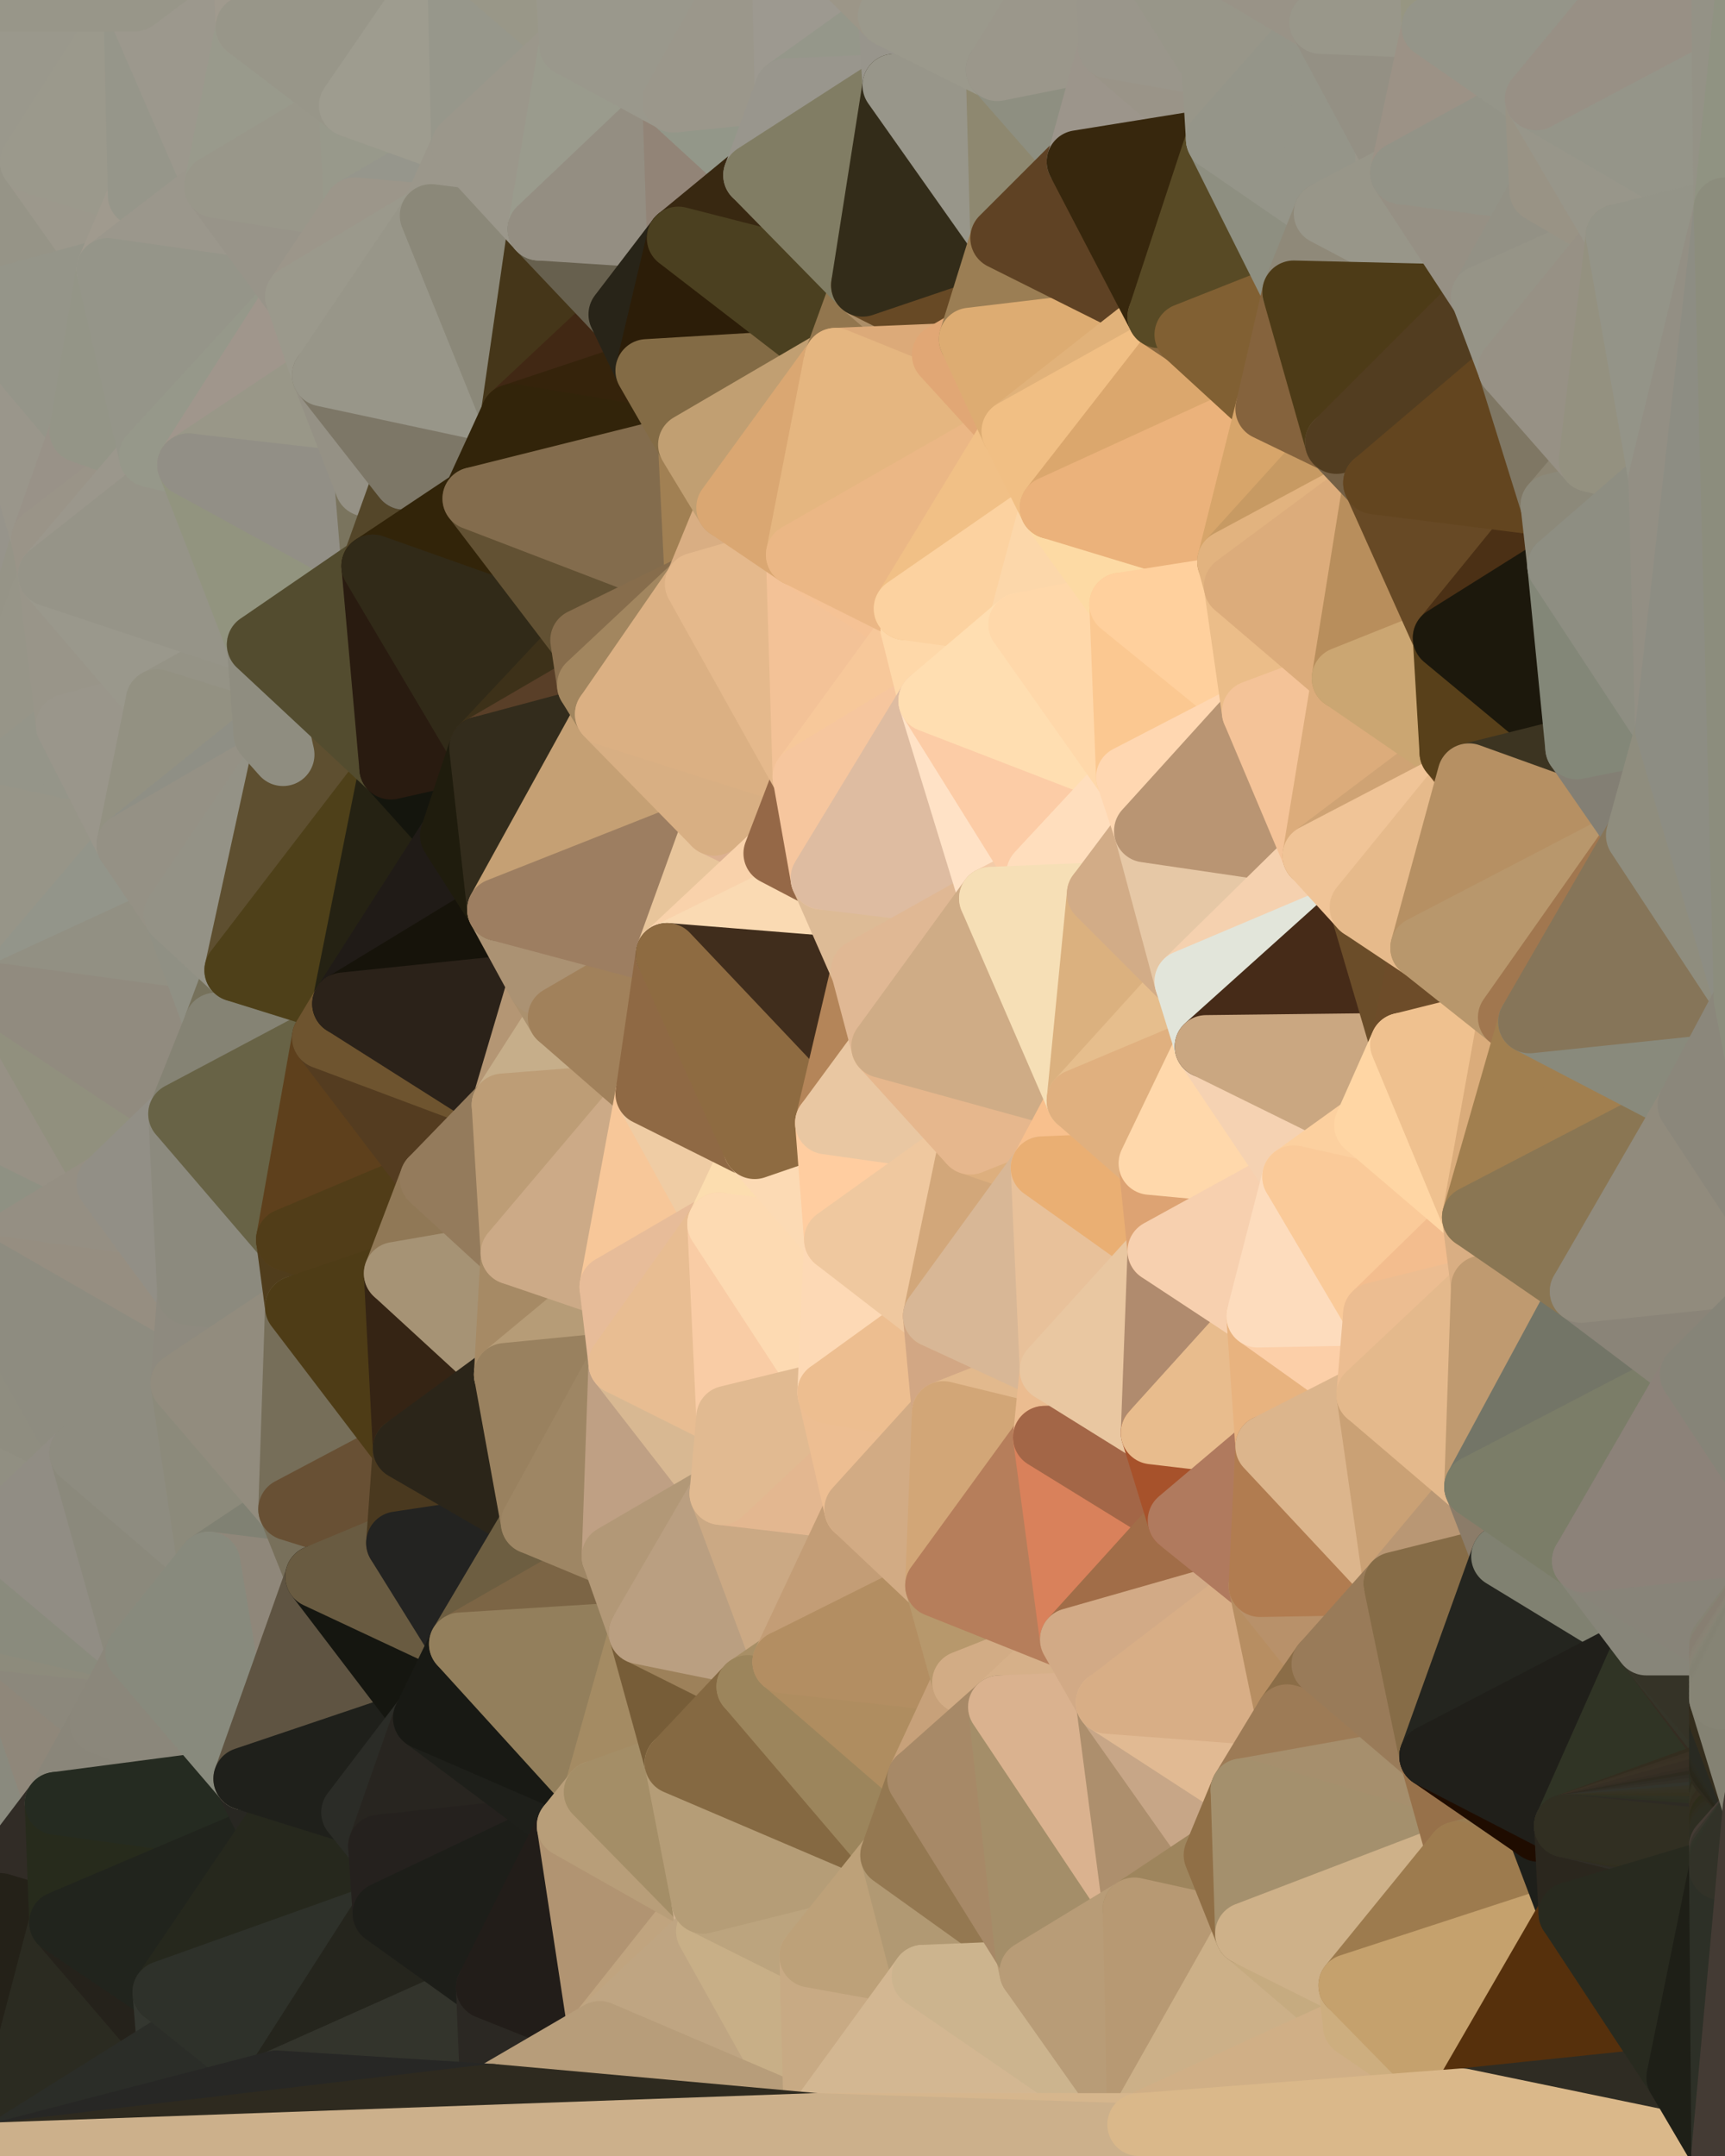 <?xml version="1.0" standalone="yes"?>
<svg width="768" height="960" xmlns="http://www.w3.org/2000/svg" version="1.1" ><polygon points="-59,600 -47,480 -33,16" fill="rgba(150, 148, 136, 1)" stroke="rgba(150, 148, 136, 1)" stroke-width="28" stroke-linejoin="round"/>
		<polygon points="-33,16 -47,480 -11,136" fill="rgba(148, 150, 137, 1)" stroke="rgba(148, 150, 137, 1)" stroke-width="28" stroke-linejoin="round"/>
		<polygon points="-47,480 -17,360 -11,136" fill="rgba(148, 146, 131, 1)" stroke="rgba(148, 146, 131, 1)" stroke-width="28" stroke-linejoin="round"/>
		<polygon points="-47,480 -59,600 -11,563" fill="rgba(143, 145, 134, 1)" stroke="rgba(143, 145, 134, 1)" stroke-width="28" stroke-linejoin="round"/>
		<polygon points="-17,360 -47,480 0,443" fill="rgba(149, 146, 131, 1)" stroke="rgba(149, 146, 131, 1)" stroke-width="28" stroke-linejoin="round"/>
		<polygon points="-2,683 -50,720 0,722" fill="rgba(143, 137, 123, 1)" stroke="rgba(143, 137, 123, 1)" stroke-width="28" stroke-linejoin="round"/>
		<polygon points="-50,720 0,726 0,722" fill="rgba(139, 137, 125, 1)" stroke="rgba(139, 137, 125, 1)" stroke-width="28" stroke-linejoin="round"/>
		<polygon points="-22,840 0,848 0,844" fill="rgba(46, 48, 37, 1)" stroke="rgba(46, 48, 37, 1)" stroke-width="28" stroke-linejoin="round"/>
		<polygon points="0,840 -22,840 0,844" fill="rgba(43, 49, 37, 1)" stroke="rgba(43, 49, 37, 1)" stroke-width="28" stroke-linejoin="round"/>
		<polygon points="-50,720 0,730 0,726" fill="rgba(143, 139, 128, 1)" stroke="rgba(143, 139, 128, 1)" stroke-width="28" stroke-linejoin="round"/>
		<polygon points="0,836 -22,840 0,840" fill="rgba(46, 42, 31, 1)" stroke="rgba(46, 42, 31, 1)" stroke-width="28" stroke-linejoin="round"/>
		<polygon points="-59,600 -50,720 -2,683" fill="rgba(142, 139, 124, 1)" stroke="rgba(142, 139, 124, 1)" stroke-width="28" stroke-linejoin="round"/>
		<polygon points="-33,16 -11,136 14,72" fill="rgba(153, 151, 138, 1)" stroke="rgba(153, 151, 138, 1)" stroke-width="28" stroke-linejoin="round"/>
		<polygon points="-11,136 -17,360 19,240" fill="rgba(151, 148, 139, 1)" stroke="rgba(151, 148, 139, 1)" stroke-width="28" stroke-linejoin="round"/>
		<polygon points="19,240 -17,360 22,256" fill="rgba(150, 148, 135, 1)" stroke="rgba(150, 148, 135, 1)" stroke-width="28" stroke-linejoin="round"/>
		<polygon points="-22,840 0,836 25,803" fill="rgba(136, 134, 122, 1)" stroke="rgba(136, 134, 122, 1)" stroke-width="28" stroke-linejoin="round"/>
		<polygon points="-50,720 -22,840 0,730" fill="rgba(146, 138, 125, 1)" stroke="rgba(146, 138, 125, 1)" stroke-width="28" stroke-linejoin="round"/>
		<polygon points="0,730 -22,840 25,803" fill="rgba(138, 138, 126, 1)" stroke="rgba(138, 138, 126, 1)" stroke-width="28" stroke-linejoin="round"/>
		<polygon points="22,256 -17,360 30,323" fill="rgba(151, 149, 136, 1)" stroke="rgba(151, 149, 136, 1)" stroke-width="28" stroke-linejoin="round"/>
		<polygon points="0,844 0,848 27,856" fill="rgba(38, 38, 30, 1)" stroke="rgba(38, 38, 30, 1)" stroke-width="28" stroke-linejoin="round"/>
		<polygon points="0,840 0,844 27,856" fill="rgba(41, 44, 33, 1)" stroke="rgba(41, 44, 33, 1)" stroke-width="28" stroke-linejoin="round"/>
		<polygon points="0,0 -33,16 14,72" fill="rgba(153, 150, 143, 1)" stroke="rgba(153, 150, 143, 1)" stroke-width="28" stroke-linejoin="round"/>
		<polygon points="0,848 -22,840 0,959" fill="rgba(41, 43, 32, 1)" stroke="rgba(41, 43, 32, 1)" stroke-width="28" stroke-linejoin="round"/>
		<polygon points="-22,840 -50,720 0,959" fill="rgba(46, 42, 33, 1)" stroke="rgba(46, 42, 33, 1)" stroke-width="28" stroke-linejoin="round"/>
		<polygon points="-59,600 -2,683 36,647" fill="rgba(145, 143, 130, 1)" stroke="rgba(145, 143, 130, 1)" stroke-width="28" stroke-linejoin="round"/>
		<polygon points="-11,136 19,240 36,192" fill="rgba(154, 150, 139, 1)" stroke="rgba(154, 150, 139, 1)" stroke-width="28" stroke-linejoin="round"/>
		<polygon points="0,836 0,840 27,856" fill="rgba(40, 37, 32, 1)" stroke="rgba(40, 37, 32, 1)" stroke-width="28" stroke-linejoin="round"/>
		<polygon points="0,730 25,803 45,767" fill="rgba(143, 135, 122, 1)" stroke="rgba(143, 135, 122, 1)" stroke-width="28" stroke-linejoin="round"/>
		<polygon points="-11,563 -59,600 36,647" fill="rgba(143, 141, 128, 1)" stroke="rgba(143, 141, 128, 1)" stroke-width="28" stroke-linejoin="round"/>
		<polygon points="14,72 -11,136 48,120" fill="rgba(150, 148, 135, 1)" stroke="rgba(150, 148, 135, 1)" stroke-width="28" stroke-linejoin="round"/>
		<polygon points="-47,480 -11,563 48,527" fill="rgba(143, 145, 131, 1)" stroke="rgba(143, 145, 131, 1)" stroke-width="28" stroke-linejoin="round"/>
		<polygon points="25,803 0,836 27,856" fill="rgba(49, 44, 38, 1)" stroke="rgba(49, 44, 38, 1)" stroke-width="28" stroke-linejoin="round"/>
		<polygon points="0,848 0,959 27,856" fill="rgba(36, 33, 24, 1)" stroke="rgba(36, 33, 24, 1)" stroke-width="28" stroke-linejoin="round"/>
		<polygon points="0,443 -47,480 48,527" fill="rgba(151, 145, 133, 1)" stroke="rgba(151, 145, 133, 1)" stroke-width="28" stroke-linejoin="round"/>
		<polygon points="30,323 -17,360 57,376" fill="rgba(149, 149, 137, 1)" stroke="rgba(149, 149, 137, 1)" stroke-width="28" stroke-linejoin="round"/>
		<polygon points="0,730 45,767 61,736" fill="rgba(140, 136, 124, 1)" stroke="rgba(140, 136, 124, 1)" stroke-width="28" stroke-linejoin="round"/>
		<polygon points="-17,360 0,443 57,376" fill="rgba(151, 149, 136, 1)" stroke="rgba(151, 149, 136, 1)" stroke-width="28" stroke-linejoin="round"/>
		<polygon points="14,72 48,120 62,87" fill="rgba(156, 152, 140, 1)" stroke="rgba(156, 152, 140, 1)" stroke-width="28" stroke-linejoin="round"/>
		<polygon points="0,722 0,726 61,736" fill="rgba(137, 141, 127, 1)" stroke="rgba(137, 141, 127, 1)" stroke-width="28" stroke-linejoin="round"/>
		<polygon points="0,726 0,730 61,736" fill="rgba(141, 139, 124, 1)" stroke="rgba(141, 139, 124, 1)" stroke-width="28" stroke-linejoin="round"/>
		<polygon points="-11,136 36,192 48,120" fill="rgba(149, 149, 137, 1)" stroke="rgba(149, 149, 137, 1)" stroke-width="28" stroke-linejoin="round"/>
		<polygon points="36,192 19,240 67,203" fill="rgba(153, 146, 136, 1)" stroke="rgba(153, 146, 136, 1)" stroke-width="28" stroke-linejoin="round"/>
		<polygon points="0,0 14,72 60,0" fill="rgba(154, 152, 140, 1)" stroke="rgba(154, 152, 140, 1)" stroke-width="28" stroke-linejoin="round"/>
		<polygon points="27,856 0,959 75,912" fill="rgba(43, 43, 33, 1)" stroke="rgba(43, 43, 33, 1)" stroke-width="28" stroke-linejoin="round"/>
		<polygon points="73,887 27,856 75,912" fill="rgba(37, 34, 27, 1)" stroke="rgba(37, 34, 27, 1)" stroke-width="28" stroke-linejoin="round"/>
		<polygon points="57,376 0,443 78,407" fill="rgba(147, 149, 138, 1)" stroke="rgba(147, 149, 138, 1)" stroke-width="28" stroke-linejoin="round"/>
		<polygon points="22,256 30,323 70,312" fill="rgba(153, 149, 137, 1)" stroke="rgba(153, 149, 137, 1)" stroke-width="28" stroke-linejoin="round"/>
		<polygon points="-2,683 0,722 61,736" fill="rgba(138, 139, 125, 1)" stroke="rgba(138, 139, 125, 1)" stroke-width="28" stroke-linejoin="round"/>
		<polygon points="0,443 48,527 80,496" fill="rgba(145, 144, 126, 1)" stroke="rgba(145, 144, 126, 1)" stroke-width="28" stroke-linejoin="round"/>
		<polygon points="48,527 -11,563 84,576" fill="rgba(149, 143, 131, 1)" stroke="rgba(149, 143, 131, 1)" stroke-width="28" stroke-linejoin="round"/>
		<polygon points="-11,563 81,616 84,576" fill="rgba(150, 142, 129, 1)" stroke="rgba(150, 142, 129, 1)" stroke-width="28" stroke-linejoin="round"/>
		<polygon points="-11,563 36,647 81,616" fill="rgba(142, 140, 128, 1)" stroke="rgba(142, 140, 128, 1)" stroke-width="28" stroke-linejoin="round"/>
		<polygon points="30,323 57,376 70,312" fill="rgba(154, 150, 139, 1)" stroke="rgba(154, 150, 139, 1)" stroke-width="28" stroke-linejoin="round"/>
		<polygon points="36,647 -2,683 61,736" fill="rgba(145, 141, 132, 1)" stroke="rgba(145, 141, 132, 1)" stroke-width="28" stroke-linejoin="round"/>
		<polygon points="36,647 61,736 93,696" fill="rgba(139, 137, 124, 1)" stroke="rgba(139, 137, 124, 1)" stroke-width="28" stroke-linejoin="round"/>
		<polygon points="60,0 14,72 62,87" fill="rgba(155, 153, 140, 1)" stroke="rgba(155, 153, 140, 1)" stroke-width="28" stroke-linejoin="round"/>
		<polygon points="78,407 0,443 96,456" fill="rgba(146, 144, 131, 1)" stroke="rgba(146, 144, 131, 1)" stroke-width="28" stroke-linejoin="round"/>
		<polygon points="0,443 80,496 96,456" fill="rgba(145, 139, 127, 1)" stroke="rgba(145, 139, 127, 1)" stroke-width="28" stroke-linejoin="round"/>
		<polygon points="19,240 22,256 67,203" fill="rgba(154, 148, 136, 1)" stroke="rgba(154, 148, 136, 1)" stroke-width="28" stroke-linejoin="round"/>
		<polygon points="78,407 96,456 105,432" fill="rgba(144, 144, 132, 1)" stroke="rgba(144, 144, 132, 1)" stroke-width="28" stroke-linejoin="round"/>
		<polygon points="48,120 36,192 67,203" fill="rgba(148, 149, 135, 1)" stroke="rgba(148, 149, 135, 1)" stroke-width="28" stroke-linejoin="round"/>
		<polygon points="67,203 22,256 84,207" fill="rgba(155, 151, 140, 1)" stroke="rgba(155, 151, 140, 1)" stroke-width="28" stroke-linejoin="round"/>
		<polygon points="45,767 25,803 109,792" fill="rgba(138, 134, 122, 1)" stroke="rgba(138, 134, 122, 1)" stroke-width="28" stroke-linejoin="round"/>
		<polygon points="62,87 48,120 96,83" fill="rgba(160, 154, 142, 1)" stroke="rgba(160, 154, 142, 1)" stroke-width="28" stroke-linejoin="round"/>
		<polygon points="108,-36 60,0 110,12" fill="rgba(155, 153, 138, 1)" stroke="rgba(155, 153, 138, 1)" stroke-width="28" stroke-linejoin="round"/>
		<polygon points="61,736 45,767 109,792" fill="rgba(139, 135, 123, 1)" stroke="rgba(139, 135, 123, 1)" stroke-width="28" stroke-linejoin="round"/>
		<polygon points="60,0 62,87 96,83" fill="rgba(150, 150, 138, 1)" stroke="rgba(150, 150, 138, 1)" stroke-width="28" stroke-linejoin="round"/>
		<polygon points="81,616 36,647 93,696" fill="rgba(142, 140, 128, 1)" stroke="rgba(142, 140, 128, 1)" stroke-width="28" stroke-linejoin="round"/>
		<polygon points="25,803 27,856 121,816" fill="rgba(39, 43, 28, 1)" stroke="rgba(39, 43, 28, 1)" stroke-width="28" stroke-linejoin="round"/>
		<polygon points="109,792 25,803 121,816" fill="rgba(37, 43, 33, 1)" stroke="rgba(37, 43, 33, 1)" stroke-width="28" stroke-linejoin="round"/>
		<polygon points="22,256 70,312 115,287" fill="rgba(154, 152, 140, 1)" stroke="rgba(154, 152, 140, 1)" stroke-width="28" stroke-linejoin="round"/>
		<polygon points="60,0 96,83 110,12" fill="rgba(156, 152, 141, 1)" stroke="rgba(156, 152, 141, 1)" stroke-width="28" stroke-linejoin="round"/>
		<polygon points="27,856 73,887 121,816" fill="rgba(33, 36, 29, 1)" stroke="rgba(33, 36, 29, 1)" stroke-width="28" stroke-linejoin="round"/>
		<polygon points="115,287 70,312 118,327" fill="rgba(149, 147, 134, 1)" stroke="rgba(149, 147, 134, 1)" stroke-width="28" stroke-linejoin="round"/>
		<polygon points="70,312 57,376 118,327" fill="rgba(147, 145, 130, 1)" stroke="rgba(147, 145, 130, 1)" stroke-width="28" stroke-linejoin="round"/>
		<polygon points="84,207 22,256 115,287" fill="rgba(150, 148, 136, 1)" stroke="rgba(150, 148, 136, 1)" stroke-width="28" stroke-linejoin="round"/>
		<polygon points="0,0 60,0 108,-36" fill="rgba(152, 150, 137, 1)" stroke="rgba(152, 150, 137, 1)" stroke-width="28" stroke-linejoin="round"/>
		<polygon points="80,496 48,527 84,576" fill="rgba(146, 143, 134, 1)" stroke="rgba(146, 143, 134, 1)" stroke-width="28" stroke-linejoin="round"/>
		<polygon points="80,496 84,576 128,552" fill="rgba(140, 138, 126, 1)" stroke="rgba(140, 138, 126, 1)" stroke-width="28" stroke-linejoin="round"/>
		<polygon points="84,576 81,616 132,582" fill="rgba(142, 138, 127, 1)" stroke="rgba(142, 138, 127, 1)" stroke-width="28" stroke-linejoin="round"/>
		<polygon points="128,552 84,576 132,582" fill="rgba(140, 138, 126, 1)" stroke="rgba(140, 138, 126, 1)" stroke-width="28" stroke-linejoin="round"/>
		<polygon points="96,83 48,120 132,132" fill="rgba(155, 151, 140, 1)" stroke="rgba(155, 151, 140, 1)" stroke-width="28" stroke-linejoin="round"/>
		<polygon points="48,120 67,203 132,132" fill="rgba(149, 149, 137, 1)" stroke="rgba(149, 149, 137, 1)" stroke-width="28" stroke-linejoin="round"/>
		<polygon points="67,203 84,207 132,132" fill="rgba(150, 152, 138, 1)" stroke="rgba(150, 152, 138, 1)" stroke-width="28" stroke-linejoin="round"/>
		<polygon points="81,616 93,696 129,672" fill="rgba(140, 138, 123, 1)" stroke="rgba(140, 138, 123, 1)" stroke-width="28" stroke-linejoin="round"/>
		<polygon points="118,327 57,376 126,336" fill="rgba(143, 143, 133, 1)" stroke="rgba(143, 143, 133, 1)" stroke-width="28" stroke-linejoin="round"/>
		<polygon points="73,887 75,912 123,927" fill="rgba(52, 55, 48, 1)" stroke="rgba(52, 55, 48, 1)" stroke-width="28" stroke-linejoin="round"/>
		<polygon points="129,672 93,696 141,702" fill="rgba(128, 129, 115, 1)" stroke="rgba(128, 129, 115, 1)" stroke-width="28" stroke-linejoin="round"/>
		<polygon points="57,376 78,407 126,336" fill="rgba(149, 145, 133, 1)" stroke="rgba(149, 145, 133, 1)" stroke-width="28" stroke-linejoin="round"/>
		<polygon points="132,132 84,207 144,167" fill="rgba(160, 150, 140, 1)" stroke="rgba(160, 150, 140, 1)" stroke-width="28" stroke-linejoin="round"/>
		<polygon points="105,432 96,456 144,462" fill="rgba(118, 113, 91, 1)" stroke="rgba(118, 113, 91, 1)" stroke-width="28" stroke-linejoin="round"/>
		<polygon points="105,432 144,462 153,447" fill="rgba(97, 77, 42, 1)" stroke="rgba(97, 77, 42, 1)" stroke-width="28" stroke-linejoin="round"/>
		<polygon points="96,456 80,496 144,462" fill="rgba(133, 131, 116, 1)" stroke="rgba(133, 131, 116, 1)" stroke-width="28" stroke-linejoin="round"/>
		<polygon points="110,12 96,83 156,47" fill="rgba(153, 154, 140, 1)" stroke="rgba(153, 154, 140, 1)" stroke-width="28" stroke-linejoin="round"/>
		<polygon points="96,83 132,132 158,93" fill="rgba(152, 148, 137, 1)" stroke="rgba(152, 148, 137, 1)" stroke-width="28" stroke-linejoin="round"/>
		<polygon points="109,792 121,816 157,807" fill="rgba(40, 39, 34, 1)" stroke="rgba(40, 39, 34, 1)" stroke-width="28" stroke-linejoin="round"/>
		<polygon points="93,696 109,792 141,702" fill="rgba(143, 135, 122, 1)" stroke="rgba(143, 135, 122, 1)" stroke-width="28" stroke-linejoin="round"/>
		<polygon points="75,912 0,959 123,927" fill="rgba(43, 45, 40, 1)" stroke="rgba(43, 45, 40, 1)" stroke-width="28" stroke-linejoin="round"/>
		<polygon points="93,696 61,736 109,792" fill="rgba(136, 138, 125, 1)" stroke="rgba(136, 138, 125, 1)" stroke-width="28" stroke-linejoin="round"/>
		<polygon points="144,167 84,207 163,216" fill="rgba(153, 151, 136, 1)" stroke="rgba(153, 151, 136, 1)" stroke-width="28" stroke-linejoin="round"/>
		<polygon points="156,47 96,83 158,93" fill="rgba(153, 151, 138, 1)" stroke="rgba(153, 151, 138, 1)" stroke-width="28" stroke-linejoin="round"/>
		<polygon points="84,207 115,287 166,252" fill="rgba(146, 148, 127, 1)" stroke="rgba(146, 148, 127, 1)" stroke-width="28" stroke-linejoin="round"/>
		<polygon points="163,216 84,207 166,252" fill="rgba(146, 143, 134, 1)" stroke="rgba(146, 143, 134, 1)" stroke-width="28" stroke-linejoin="round"/>
		<polygon points="157,807 121,816 169,822" fill="rgba(39, 40, 32, 1)" stroke="rgba(39, 40, 32, 1)" stroke-width="28" stroke-linejoin="round"/>
		<polygon points="81,616 129,672 132,582" fill="rgba(146, 140, 126, 1)" stroke="rgba(146, 140, 126, 1)" stroke-width="28" stroke-linejoin="round"/>
		<polygon points="169,822 121,816 171,852" fill="rgba(37, 38, 32, 1)" stroke="rgba(37, 38, 32, 1)" stroke-width="28" stroke-linejoin="round"/>
		<polygon points="121,816 73,887 171,852" fill="rgba(38, 40, 29, 1)" stroke="rgba(38, 40, 29, 1)" stroke-width="28" stroke-linejoin="round"/>
		<polygon points="80,496 128,552 144,462" fill="rgba(104, 99, 70, 1)" stroke="rgba(104, 99, 70, 1)" stroke-width="28" stroke-linejoin="round"/>
		<polygon points="78,407 105,432 126,336" fill="rgba(148, 146, 134, 1)" stroke="rgba(148, 146, 134, 1)" stroke-width="28" stroke-linejoin="round"/>
		<polygon points="128,552 132,582 176,567" fill="rgba(80, 61, 28, 1)" stroke="rgba(80, 61, 28, 1)" stroke-width="28" stroke-linejoin="round"/>
		<polygon points="73,887 123,927 171,852" fill="rgba(46, 49, 42, 1)" stroke="rgba(46, 49, 42, 1)" stroke-width="28" stroke-linejoin="round"/>
		<polygon points="129,672 141,702 177,687" fill="rgba(120, 112, 91, 1)" stroke="rgba(120, 112, 91, 1)" stroke-width="28" stroke-linejoin="round"/>
		<polygon points="132,582 129,672 180,645" fill="rgba(118, 110, 89, 1)" stroke="rgba(118, 110, 89, 1)" stroke-width="28" stroke-linejoin="round"/>
		<polygon points="129,672 177,687 180,645" fill="rgba(104, 80, 52, 1)" stroke="rgba(104, 80, 52, 1)" stroke-width="28" stroke-linejoin="round"/>
		<polygon points="141,702 109,792 189,765" fill="rgba(95, 84, 66, 1)" stroke="rgba(95, 84, 66, 1)" stroke-width="28" stroke-linejoin="round"/>
		<polygon points="109,792 157,807 189,765" fill="rgba(31, 32, 27, 1)" stroke="rgba(31, 32, 27, 1)" stroke-width="28" stroke-linejoin="round"/>
		<polygon points="144,462 128,552 192,525" fill="rgba(94, 64, 28, 1)" stroke="rgba(94, 64, 28, 1)" stroke-width="28" stroke-linejoin="round"/>
		<polygon points="128,552 176,567 192,525" fill="rgba(81, 61, 24, 1)" stroke="rgba(81, 61, 24, 1)" stroke-width="28" stroke-linejoin="round"/>
		<polygon points="163,216 166,252 180,213" fill="rgba(122, 116, 94, 1)" stroke="rgba(122, 116, 94, 1)" stroke-width="28" stroke-linejoin="round"/>
		<polygon points="144,167 163,216 180,213" fill="rgba(149, 145, 133, 1)" stroke="rgba(149, 145, 133, 1)" stroke-width="28" stroke-linejoin="round"/>
		<polygon points="115,287 126,336 174,342" fill="rgba(106, 91, 68, 1)" stroke="rgba(106, 91, 68, 1)" stroke-width="28" stroke-linejoin="round"/>
		<polygon points="126,336 105,432 174,342" fill="rgba(94, 79, 48, 1)" stroke="rgba(94, 79, 48, 1)" stroke-width="28" stroke-linejoin="round"/>
		<polygon points="115,287 118,327 126,336" fill="rgba(143, 141, 128, 1)" stroke="rgba(143, 141, 128, 1)" stroke-width="28" stroke-linejoin="round"/>
		<polygon points="105,432 153,447 174,342" fill="rgba(78, 64, 25, 1)" stroke="rgba(78, 64, 25, 1)" stroke-width="28" stroke-linejoin="round"/>
		<polygon points="108,-36 110,12 204,-23" fill="rgba(160, 154, 142, 1)" stroke="rgba(160, 154, 142, 1)" stroke-width="28" stroke-linejoin="round"/>
		<polygon points="174,342 153,447 201,372" fill="rgba(37, 34, 19, 1)" stroke="rgba(37, 34, 19, 1)" stroke-width="28" stroke-linejoin="round"/>
		<polygon points="141,702 189,765 205,732" fill="rgba(21, 22, 16, 1)" stroke="rgba(21, 22, 16, 1)" stroke-width="28" stroke-linejoin="round"/>
		<polygon points="156,47 158,93 206,65" fill="rgba(152, 153, 139, 1)" stroke="rgba(152, 153, 139, 1)" stroke-width="28" stroke-linejoin="round"/>
		<polygon points="158,93 192,96 206,65" fill="rgba(150, 150, 140, 1)" stroke="rgba(150, 150, 140, 1)" stroke-width="28" stroke-linejoin="round"/>
		<polygon points="177,687 141,702 205,732" fill="rgba(105, 91, 65, 1)" stroke="rgba(105, 91, 65, 1)" stroke-width="28" stroke-linejoin="round"/>
		<polygon points="110,12 156,47 204,-23" fill="rgba(152, 150, 137, 1)" stroke="rgba(152, 150, 137, 1)" stroke-width="28" stroke-linejoin="round"/>
		<polygon points="176,567 132,582 180,645" fill="rgba(78, 60, 22, 1)" stroke="rgba(78, 60, 22, 1)" stroke-width="28" stroke-linejoin="round"/>
		<polygon points="166,252 115,287 174,342" fill="rgba(83, 76, 47, 1)" stroke="rgba(83, 76, 47, 1)" stroke-width="28" stroke-linejoin="round"/>
		<polygon points="158,93 132,132 192,96" fill="rgba(156, 150, 138, 1)" stroke="rgba(156, 150, 138, 1)" stroke-width="28" stroke-linejoin="round"/>
		<polygon points="180,213 166,252 211,222" fill="rgba(84, 70, 41, 1)" stroke="rgba(84, 70, 41, 1)" stroke-width="28" stroke-linejoin="round"/>
		<polygon points="157,807 169,822 189,765" fill="rgba(43, 44, 39, 1)" stroke="rgba(43, 44, 39, 1)" stroke-width="28" stroke-linejoin="round"/>
		<polygon points="171,852 123,927 217,885" fill="rgba(37, 37, 29, 1)" stroke="rgba(37, 37, 29, 1)" stroke-width="28" stroke-linejoin="round"/>
		<polygon points="174,342 201,372 214,333" fill="rgba(20, 21, 13, 1)" stroke="rgba(20, 21, 13, 1)" stroke-width="28" stroke-linejoin="round"/>
		<polygon points="132,132 144,167 192,96" fill="rgba(155, 153, 140, 1)" stroke="rgba(155, 153, 140, 1)" stroke-width="28" stroke-linejoin="round"/>
		<polygon points="201,372 153,447 222,405" fill="rgba(32, 27, 23, 1)" stroke="rgba(32, 27, 23, 1)" stroke-width="28" stroke-linejoin="round"/>
		<polygon points="217,885 123,927 219,933" fill="rgba(51, 52, 44, 1)" stroke="rgba(51, 52, 44, 1)" stroke-width="28" stroke-linejoin="round"/>
		<polygon points="144,462 192,525 224,492" fill="rgba(84, 60, 32, 1)" stroke="rgba(84, 60, 32, 1)" stroke-width="28" stroke-linejoin="round"/>
		<polygon points="176,567 180,645 225,612" fill="rgba(53, 36, 20, 1)" stroke="rgba(53, 36, 20, 1)" stroke-width="28" stroke-linejoin="round"/>
		<polygon points="153,447 144,462 224,492" fill="rgba(110, 84, 47, 1)" stroke="rgba(110, 84, 47, 1)" stroke-width="28" stroke-linejoin="round"/>
		<polygon points="192,525 176,567 228,558" fill="rgba(144, 120, 86, 1)" stroke="rgba(144, 120, 86, 1)" stroke-width="28" stroke-linejoin="round"/>
		<polygon points="180,213 211,222 228,185" fill="rgba(54, 42, 30, 1)" stroke="rgba(54, 42, 30, 1)" stroke-width="28" stroke-linejoin="round"/>
		<polygon points="144,167 180,213 228,185" fill="rgba(125, 119, 103, 1)" stroke="rgba(125, 119, 103, 1)" stroke-width="28" stroke-linejoin="round"/>
		<polygon points="166,252 174,342 214,333" fill="rgba(41, 27, 16, 1)" stroke="rgba(41, 27, 16, 1)" stroke-width="28" stroke-linejoin="round"/>
		<polygon points="180,645 177,687 237,678" fill="rgba(74, 57, 31, 1)" stroke="rgba(74, 57, 31, 1)" stroke-width="28" stroke-linejoin="round"/>
		<polygon points="176,567 225,612 228,558" fill="rgba(166, 147, 117, 1)" stroke="rgba(166, 147, 117, 1)" stroke-width="28" stroke-linejoin="round"/>
		<polygon points="204,-23 156,47 206,65" fill="rgba(158, 156, 143, 1)" stroke="rgba(158, 156, 143, 1)" stroke-width="28" stroke-linejoin="round"/>
		<polygon points="222,405 153,447 240,438" fill="rgba(22, 19, 10, 1)" stroke="rgba(22, 19, 10, 1)" stroke-width="28" stroke-linejoin="round"/>
		<polygon points="153,447 224,492 240,438" fill="rgba(43, 34, 25, 1)" stroke="rgba(43, 34, 25, 1)" stroke-width="28" stroke-linejoin="round"/>
		<polygon points="206,65 192,96 240,102" fill="rgba(155, 151, 139, 1)" stroke="rgba(155, 151, 139, 1)" stroke-width="28" stroke-linejoin="round"/>
		<polygon points="177,687 205,732 237,678" fill="rgba(35, 35, 33, 1)" stroke="rgba(35, 35, 33, 1)" stroke-width="28" stroke-linejoin="round"/>
		<polygon points="192,96 144,167 228,185" fill="rgba(152, 150, 137, 1)" stroke="rgba(152, 150, 137, 1)" stroke-width="28" stroke-linejoin="round"/>
		<polygon points="240,438 224,492 249,453" fill="rgba(180, 150, 116, 1)" stroke="rgba(180, 150, 116, 1)" stroke-width="28" stroke-linejoin="round"/>
		<polygon points="189,765 169,822 253,813" fill="rgba(40, 37, 32, 1)" stroke="rgba(40, 37, 32, 1)" stroke-width="28" stroke-linejoin="round"/>
		<polygon points="225,612 180,645 237,678" fill="rgba(43, 37, 25, 1)" stroke="rgba(43, 37, 25, 1)" stroke-width="28" stroke-linejoin="round"/>
		<polygon points="204,-23 206,65 254,20" fill="rgba(151, 151, 139, 1)" stroke="rgba(151, 151, 139, 1)" stroke-width="28" stroke-linejoin="round"/>
		<polygon points="252,-17 204,-23 254,20" fill="rgba(153, 151, 136, 1)" stroke="rgba(153, 151, 136, 1)" stroke-width="28" stroke-linejoin="round"/>
		<polygon points="169,822 171,852 253,813" fill="rgba(37, 33, 30, 1)" stroke="rgba(37, 33, 30, 1)" stroke-width="28" stroke-linejoin="round"/>
		<polygon points="192,96 228,185 240,102" fill="rgba(139, 136, 121, 1)" stroke="rgba(139, 136, 121, 1)" stroke-width="28" stroke-linejoin="round"/>
		<polygon points="224,492 192,525 228,558" fill="rgba(148, 123, 92, 1)" stroke="rgba(148, 123, 92, 1)" stroke-width="28" stroke-linejoin="round"/>
		<polygon points="211,222 166,252 259,285" fill="rgba(50, 36, 9, 1)" stroke="rgba(50, 36, 9, 1)" stroke-width="28" stroke-linejoin="round"/>
		<polygon points="166,252 214,333 259,285" fill="rgba(49, 42, 24, 1)" stroke="rgba(49, 42, 24, 1)" stroke-width="28" stroke-linejoin="round"/>
		<polygon points="171,852 217,885 253,813" fill="rgba(29, 30, 25, 1)" stroke="rgba(29, 30, 25, 1)" stroke-width="28" stroke-linejoin="round"/>
		<polygon points="259,285 214,333 262,305" fill="rgba(61, 49, 25, 1)" stroke="rgba(61, 49, 25, 1)" stroke-width="28" stroke-linejoin="round"/>
		<polygon points="217,885 219,933 267,905" fill="rgba(43, 40, 35, 1)" stroke="rgba(43, 40, 35, 1)" stroke-width="28" stroke-linejoin="round"/>
		<polygon points="189,765 253,813 265,798" fill="rgba(30, 31, 26, 1)" stroke="rgba(30, 31, 26, 1)" stroke-width="28" stroke-linejoin="round"/>
		<polygon points="262,305 214,333 270,318" fill="rgba(89, 63, 40, 1)" stroke="rgba(89, 63, 40, 1)" stroke-width="28" stroke-linejoin="round"/>
		<polygon points="228,558 225,612 272,573" fill="rgba(166, 138, 101, 1)" stroke="rgba(166, 138, 101, 1)" stroke-width="28" stroke-linejoin="round"/>
		<polygon points="272,573 225,612 276,607" fill="rgba(182, 156, 119, 1)" stroke="rgba(182, 156, 119, 1)" stroke-width="28" stroke-linejoin="round"/>
		<polygon points="240,102 228,185 276,140" fill="rgba(69, 54, 25, 1)" stroke="rgba(69, 54, 25, 1)" stroke-width="28" stroke-linejoin="round"/>
		<polygon points="237,678 205,732 273,693" fill="rgba(109, 94, 65, 1)" stroke="rgba(109, 94, 65, 1)" stroke-width="28" stroke-linejoin="round"/>
		<polygon points="205,732 189,765 265,798" fill="rgba(24, 25, 20, 1)" stroke="rgba(24, 25, 20, 1)" stroke-width="28" stroke-linejoin="round"/>
		<polygon points="273,693 205,732 285,727" fill="rgba(124, 101, 69, 1)" stroke="rgba(124, 101, 69, 1)" stroke-width="28" stroke-linejoin="round"/>
		<polygon points="249,453 224,492 288,487" fill="rgba(198, 174, 138, 1)" stroke="rgba(198, 174, 138, 1)" stroke-width="28" stroke-linejoin="round"/>
		<polygon points="276,140 228,185 288,165" fill="rgba(65, 40, 20, 1)" stroke="rgba(65, 40, 20, 1)" stroke-width="28" stroke-linejoin="round"/>
		<polygon points="205,732 265,798 285,727" fill="rgba(147, 127, 92, 1)" stroke="rgba(147, 127, 92, 1)" stroke-width="28" stroke-linejoin="round"/>
		<polygon points="225,612 237,678 276,607" fill="rgba(153, 129, 95, 1)" stroke="rgba(153, 129, 95, 1)" stroke-width="28" stroke-linejoin="round"/>
		<polygon points="206,65 240,102 254,20" fill="rgba(155, 151, 139, 1)" stroke="rgba(155, 151, 139, 1)" stroke-width="28" stroke-linejoin="round"/>
		<polygon points="214,333 201,372 222,405" fill="rgba(31, 28, 13, 1)" stroke="rgba(31, 28, 13, 1)" stroke-width="28" stroke-linejoin="round"/>
		<polygon points="240,438 249,453 297,425" fill="rgba(171, 145, 110, 1)" stroke="rgba(171, 145, 110, 1)" stroke-width="28" stroke-linejoin="round"/>
		<polygon points="240,102 276,140 302,106" fill="rgba(103, 96, 78, 1)" stroke="rgba(103, 96, 78, 1)" stroke-width="28" stroke-linejoin="round"/>
		<polygon points="254,20 240,102 300,45" fill="rgba(154, 155, 141, 1)" stroke="rgba(154, 155, 141, 1)" stroke-width="28" stroke-linejoin="round"/>
		<polygon points="222,405 240,438 297,425" fill="rgba(171, 146, 115, 1)" stroke="rgba(171, 146, 115, 1)" stroke-width="28" stroke-linejoin="round"/>
		<polygon points="224,492 228,558 288,487" fill="rgba(189, 157, 118, 1)" stroke="rgba(189, 157, 118, 1)" stroke-width="28" stroke-linejoin="round"/>
		<polygon points="214,333 222,405 270,318" fill="rgba(51, 44, 28, 1)" stroke="rgba(51, 44, 28, 1)" stroke-width="28" stroke-linejoin="round"/>
		<polygon points="253,813 217,885 267,905" fill="rgba(34, 29, 25, 1)" stroke="rgba(34, 29, 25, 1)" stroke-width="28" stroke-linejoin="round"/>
		<polygon points="288,165 228,185 307,198" fill="rgba(53, 35, 11, 1)" stroke="rgba(53, 35, 11, 1)" stroke-width="28" stroke-linejoin="round"/>
		<polygon points="285,727 265,798 301,785" fill="rgba(164, 139, 99, 1)" stroke="rgba(164, 139, 99, 1)" stroke-width="28" stroke-linejoin="round"/>
		<polygon points="228,558 272,573 288,487" fill="rgba(204, 170, 135, 1)" stroke="rgba(204, 170, 135, 1)" stroke-width="28" stroke-linejoin="round"/>
		<polygon points="253,813 267,905 313,847" fill="rgba(177, 148, 114, 1)" stroke="rgba(177, 148, 114, 1)" stroke-width="28" stroke-linejoin="round"/>
		<polygon points="228,185 211,222 307,198" fill="rgba(50, 36, 10, 1)" stroke="rgba(50, 36, 10, 1)" stroke-width="28" stroke-linejoin="round"/>
		<polygon points="300,45 240,102 302,106" fill="rgba(148, 142, 130, 1)" stroke="rgba(148, 142, 130, 1)" stroke-width="28" stroke-linejoin="round"/>
		<polygon points="237,678 273,693 276,607" fill="rgba(158, 134, 100, 1)" stroke="rgba(158, 134, 100, 1)" stroke-width="28" stroke-linejoin="round"/>
		<polygon points="313,847 267,905 315,860" fill="rgba(192, 164, 127, 1)" stroke="rgba(192, 164, 127, 1)" stroke-width="28" stroke-linejoin="round"/>
		<polygon points="249,453 288,487 297,425" fill="rgba(161, 129, 91, 1)" stroke="rgba(161, 129, 91, 1)" stroke-width="28" stroke-linejoin="round"/>
		<polygon points="270,318 222,405 318,367" fill="rgba(197, 160, 116, 1)" stroke="rgba(197, 160, 116, 1)" stroke-width="28" stroke-linejoin="round"/>
		<polygon points="265,798 253,813 313,847" fill="rgba(184, 158, 121, 1)" stroke="rgba(184, 158, 121, 1)" stroke-width="28" stroke-linejoin="round"/>
		<polygon points="211,222 259,285 310,260" fill="rgba(98, 81, 51, 1)" stroke="rgba(98, 81, 51, 1)" stroke-width="28" stroke-linejoin="round"/>
		<polygon points="307,198 211,222 310,260" fill="rgba(131, 108, 77, 1)" stroke="rgba(131, 108, 77, 1)" stroke-width="28" stroke-linejoin="round"/>
		<polygon points="222,405 297,425 318,367" fill="rgba(157, 126, 97, 1)" stroke="rgba(157, 126, 97, 1)" stroke-width="28" stroke-linejoin="round"/>
		<polygon points="276,607 273,693 321,665" fill="rgba(191, 160, 132, 1)" stroke="rgba(191, 160, 132, 1)" stroke-width="28" stroke-linejoin="round"/>
		<polygon points="288,487 272,573 320,545" fill="rgba(247, 199, 153, 1)" stroke="rgba(247, 199, 153, 1)" stroke-width="28" stroke-linejoin="round"/>
		<polygon points="276,607 321,665 324,631" fill="rgba(216, 184, 146, 1)" stroke="rgba(216, 184, 146, 1)" stroke-width="28" stroke-linejoin="round"/>
		<polygon points="307,198 310,260 324,226" fill="rgba(161, 128, 83, 1)" stroke="rgba(161, 128, 83, 1)" stroke-width="28" stroke-linejoin="round"/>
		<polygon points="301,785 265,798 313,847" fill="rgba(164, 142, 103, 1)" stroke="rgba(164, 142, 103, 1)" stroke-width="28" stroke-linejoin="round"/>
		<polygon points="259,285 262,305 310,260" fill="rgba(135, 109, 76, 1)" stroke="rgba(135, 109, 76, 1)" stroke-width="28" stroke-linejoin="round"/>
		<polygon points="262,305 270,318 310,260" fill="rgba(162, 134, 95, 1)" stroke="rgba(162, 134, 95, 1)" stroke-width="28" stroke-linejoin="round"/>
		<polygon points="285,727 301,785 333,751" fill="rgba(119, 93, 56, 1)" stroke="rgba(119, 93, 56, 1)" stroke-width="28" stroke-linejoin="round"/>
		<polygon points="300,45 302,106 336,78" fill="rgba(146, 132, 119, 1)" stroke="rgba(146, 132, 119, 1)" stroke-width="28" stroke-linejoin="round"/>
		<polygon points="288,487 320,545 336,511" fill="rgba(239, 204, 164, 1)" stroke="rgba(239, 204, 164, 1)" stroke-width="28" stroke-linejoin="round"/>
		<polygon points="276,140 288,165 302,106" fill="rgba(40, 36, 24, 1)" stroke="rgba(40, 36, 24, 1)" stroke-width="28" stroke-linejoin="round"/>
		<polygon points="252,-17 254,20 300,45" fill="rgba(154, 152, 140, 1)" stroke="rgba(154, 152, 140, 1)" stroke-width="28" stroke-linejoin="round"/>
		<polygon points="273,693 285,727 321,665" fill="rgba(178, 152, 119, 1)" stroke="rgba(178, 152, 119, 1)" stroke-width="28" stroke-linejoin="round"/>
		<polygon points="300,45 336,78 350,40" fill="rgba(147, 151, 137, 1)" stroke="rgba(147, 151, 137, 1)" stroke-width="28" stroke-linejoin="round"/>
		<polygon points="318,367 297,425 345,380" fill="rgba(232, 197, 155, 1)" stroke="rgba(232, 197, 155, 1)" stroke-width="28" stroke-linejoin="round"/>
		<polygon points="272,573 276,607 320,545" fill="rgba(231, 188, 153, 1)" stroke="rgba(231, 188, 153, 1)" stroke-width="28" stroke-linejoin="round"/>
		<polygon points="324,226 310,260 355,247" fill="rgba(217, 174, 131, 1)" stroke="rgba(217, 174, 131, 1)" stroke-width="28" stroke-linejoin="round"/>
		<polygon points="285,727 333,751 349,740" fill="rgba(157, 129, 90, 1)" stroke="rgba(157, 129, 90, 1)" stroke-width="28" stroke-linejoin="round"/>
		<polygon points="252,-17 300,45 348,-41" fill="rgba(154, 152, 140, 1)" stroke="rgba(154, 152, 140, 1)" stroke-width="28" stroke-linejoin="round"/>
		<polygon points="320,545 276,607 324,631" fill="rgba(232, 189, 146, 1)" stroke="rgba(232, 189, 146, 1)" stroke-width="28" stroke-linejoin="round"/>
		<polygon points="318,367 345,380 358,346" fill="rgba(220, 177, 145, 1)" stroke="rgba(220, 177, 145, 1)" stroke-width="28" stroke-linejoin="round"/>
		<polygon points="321,665 285,727 349,740" fill="rgba(186, 159, 129, 1)" stroke="rgba(186, 159, 129, 1)" stroke-width="28" stroke-linejoin="round"/>
		<polygon points="270,318 318,367 358,346" fill="rgba(216, 175, 131, 1)" stroke="rgba(216, 175, 131, 1)" stroke-width="28" stroke-linejoin="round"/>
		<polygon points="313,847 315,860 361,871" fill="rgba(208, 178, 144, 1)" stroke="rgba(208, 178, 144, 1)" stroke-width="28" stroke-linejoin="round"/>
		<polygon points="348,-41 300,45 350,40" fill="rgba(155, 151, 139, 1)" stroke="rgba(155, 151, 139, 1)" stroke-width="28" stroke-linejoin="round"/>
		<polygon points="336,511 320,545 372,552" fill="rgba(252, 221, 175, 1)" stroke="rgba(252, 221, 175, 1)" stroke-width="28" stroke-linejoin="round"/>
		<polygon points="302,106 288,165 372,160" fill="rgba(44, 29, 8, 1)" stroke="rgba(44, 29, 8, 1)" stroke-width="28" stroke-linejoin="round"/>
		<polygon points="288,165 307,198 372,160" fill="rgba(131, 107, 69, 1)" stroke="rgba(131, 107, 69, 1)" stroke-width="28" stroke-linejoin="round"/>
		<polygon points="345,380 297,425 366,391" fill="rgba(249, 210, 171, 1)" stroke="rgba(249, 210, 171, 1)" stroke-width="28" stroke-linejoin="round"/>
		<polygon points="315,860 267,905 363,946" fill="rgba(191, 165, 130, 1)" stroke="rgba(191, 165, 130, 1)" stroke-width="28" stroke-linejoin="round"/>
		<polygon points="361,871 315,860 363,946" fill="rgba(200, 175, 135, 1)" stroke="rgba(200, 175, 135, 1)" stroke-width="28" stroke-linejoin="round"/>
		<polygon points="267,905 219,933 363,946" fill="rgba(183, 157, 122, 1)" stroke="rgba(183, 157, 122, 1)" stroke-width="28" stroke-linejoin="round"/>
		<polygon points="310,260 270,318 358,346" fill="rgba(219, 176, 131, 1)" stroke="rgba(219, 176, 131, 1)" stroke-width="28" stroke-linejoin="round"/>
		<polygon points="297,425 288,487 336,511" fill="rgba(143, 105, 68, 1)" stroke="rgba(143, 105, 68, 1)" stroke-width="28" stroke-linejoin="round"/>
		<polygon points="320,545 324,631 369,620" fill="rgba(249, 204, 165, 1)" stroke="rgba(249, 204, 165, 1)" stroke-width="28" stroke-linejoin="round"/>
		<polygon points="366,391 297,425 384,432" fill="rgba(250, 218, 179, 1)" stroke="rgba(250, 218, 179, 1)" stroke-width="28" stroke-linejoin="round"/>
		<polygon points="297,425 368,500 384,432" fill="rgba(64, 45, 28, 1)" stroke="rgba(64, 45, 28, 1)" stroke-width="28" stroke-linejoin="round"/>
		<polygon points="336,78 302,106 384,127" fill="rgba(56, 40, 17, 1)" stroke="rgba(56, 40, 17, 1)" stroke-width="28" stroke-linejoin="round"/>
		<polygon points="302,106 372,160 384,127" fill="rgba(75, 64, 32, 1)" stroke="rgba(75, 64, 32, 1)" stroke-width="28" stroke-linejoin="round"/>
		<polygon points="321,665 349,740 381,672" fill="rgba(203, 169, 132, 1)" stroke="rgba(203, 169, 132, 1)" stroke-width="28" stroke-linejoin="round"/>
		<polygon points="369,620 321,665 381,672" fill="rgba(227, 183, 144, 1)" stroke="rgba(227, 183, 144, 1)" stroke-width="28" stroke-linejoin="round"/>
		<polygon points="320,545 369,620 372,552" fill="rgba(253, 218, 178, 1)" stroke="rgba(253, 218, 178, 1)" stroke-width="28" stroke-linejoin="round"/>
		<polygon points="368,500 336,511 372,552" fill="rgba(252, 218, 180, 1)" stroke="rgba(252, 218, 180, 1)" stroke-width="28" stroke-linejoin="round"/>
		<polygon points="307,198 324,226 372,160" fill="rgba(193, 159, 114, 1)" stroke="rgba(193, 159, 114, 1)" stroke-width="28" stroke-linejoin="round"/>
		<polygon points="324,631 321,665 369,620" fill="rgba(225, 186, 145, 1)" stroke="rgba(225, 186, 145, 1)" stroke-width="28" stroke-linejoin="round"/>
		<polygon points="297,425 336,511 368,500" fill="rgba(142, 107, 65, 1)" stroke="rgba(142, 107, 65, 1)" stroke-width="28" stroke-linejoin="round"/>
		<polygon points="358,346 345,380 366,391" fill="rgba(149, 104, 71, 1)" stroke="rgba(149, 104, 71, 1)" stroke-width="28" stroke-linejoin="round"/>
		<polygon points="384,432 368,500 393,466" fill="rgba(180, 133, 89, 1)" stroke="rgba(180, 133, 89, 1)" stroke-width="28" stroke-linejoin="round"/>
		<polygon points="355,247 310,260 358,346" fill="rgba(229, 185, 140, 1)" stroke="rgba(229, 185, 140, 1)" stroke-width="28" stroke-linejoin="round"/>
		<polygon points="348,-41 350,40 396,7" fill="rgba(157, 153, 144, 1)" stroke="rgba(157, 153, 144, 1)" stroke-width="28" stroke-linejoin="round"/>
		<polygon points="313,847 361,871 397,826" fill="rgba(188, 164, 126, 1)" stroke="rgba(188, 164, 126, 1)" stroke-width="28" stroke-linejoin="round"/>
		<polygon points="396,7 350,40 398,38" fill="rgba(149, 151, 138, 1)" stroke="rgba(149, 151, 138, 1)" stroke-width="28" stroke-linejoin="round"/>
		<polygon points="301,785 313,847 397,826" fill="rgba(181, 157, 119, 1)" stroke="rgba(181, 157, 119, 1)" stroke-width="28" stroke-linejoin="round"/>
		<polygon points="333,751 301,785 397,826" fill="rgba(133, 105, 66, 1)" stroke="rgba(133, 105, 66, 1)" stroke-width="28" stroke-linejoin="round"/>
		<polygon points="355,247 358,346 406,280" fill="rgba(243, 194, 151, 1)" stroke="rgba(243, 194, 151, 1)" stroke-width="28" stroke-linejoin="round"/>
		<polygon points="403,271 355,247 406,280" fill="rgba(245, 194, 149, 1)" stroke="rgba(245, 194, 149, 1)" stroke-width="28" stroke-linejoin="round"/>
		<polygon points="324,226 355,247 372,160" fill="rgba(218, 167, 114, 1)" stroke="rgba(218, 167, 114, 1)" stroke-width="28" stroke-linejoin="round"/>
		<polygon points="349,740 333,751 409,792" fill="rgba(168, 143, 102, 1)" stroke="rgba(168, 143, 102, 1)" stroke-width="28" stroke-linejoin="round"/>
		<polygon points="333,751 397,826 409,792" fill="rgba(156, 133, 92, 1)" stroke="rgba(156, 133, 92, 1)" stroke-width="28" stroke-linejoin="round"/>
		<polygon points="406,280 358,346 414,312" fill="rgba(247, 200, 154, 1)" stroke="rgba(247, 200, 154, 1)" stroke-width="28" stroke-linejoin="round"/>
		<polygon points="350,40 336,78 398,38" fill="rgba(153, 150, 141, 1)" stroke="rgba(153, 150, 141, 1)" stroke-width="28" stroke-linejoin="round"/>
		<polygon points="372,552 369,620 416,586" fill="rgba(253, 217, 181, 1)" stroke="rgba(253, 217, 181, 1)" stroke-width="28" stroke-linejoin="round"/>
		<polygon points="381,672 349,740 417,706" fill="rgba(195, 157, 118, 1)" stroke="rgba(195, 157, 118, 1)" stroke-width="28" stroke-linejoin="round"/>
		<polygon points="369,620 381,672 420,629" fill="rgba(237, 190, 146, 1)" stroke="rgba(237, 190, 146, 1)" stroke-width="28" stroke-linejoin="round"/>
		<polygon points="416,586 369,620 420,629" fill="rgba(237, 190, 144, 1)" stroke="rgba(237, 190, 144, 1)" stroke-width="28" stroke-linejoin="round"/>
		<polygon points="384,127 372,160 420,158" fill="rgba(146, 118, 78, 1)" stroke="rgba(146, 118, 78, 1)" stroke-width="28" stroke-linejoin="round"/>
		<polygon points="361,871 363,946 411,880" fill="rgba(200, 170, 132, 1)" stroke="rgba(200, 170, 132, 1)" stroke-width="28" stroke-linejoin="round"/>
		<polygon points="397,826 361,871 411,880" fill="rgba(189, 161, 121, 1)" stroke="rgba(189, 161, 121, 1)" stroke-width="28" stroke-linejoin="round"/>
		<polygon points="336,78 384,127 398,38" fill="rgba(129, 125, 100, 1)" stroke="rgba(129, 125, 100, 1)" stroke-width="28" stroke-linejoin="round"/>
		<polygon points="349,740 409,792 429,749" fill="rgba(175, 141, 96, 1)" stroke="rgba(175, 141, 96, 1)" stroke-width="28" stroke-linejoin="round"/>
		<polygon points="417,706 349,740 429,749" fill="rgba(179, 142, 98, 1)" stroke="rgba(179, 142, 98, 1)" stroke-width="28" stroke-linejoin="round"/>
		<polygon points="384,127 420,158 432,151" fill="rgba(172, 142, 104, 1)" stroke="rgba(172, 142, 104, 1)" stroke-width="28" stroke-linejoin="round"/>
		<polygon points="368,500 372,552 432,509" fill="rgba(255, 205, 160, 1)" stroke="rgba(255, 205, 160, 1)" stroke-width="28" stroke-linejoin="round"/>
		<polygon points="393,466 368,500 432,509" fill="rgba(233, 199, 162, 1)" stroke="rgba(233, 199, 162, 1)" stroke-width="28" stroke-linejoin="round"/>
		<polygon points="366,391 384,432 441,400" fill="rgba(221, 187, 150, 1)" stroke="rgba(221, 187, 150, 1)" stroke-width="28" stroke-linejoin="round"/>
		<polygon points="396,7 398,38 444,31" fill="rgba(152, 149, 140, 1)" stroke="rgba(152, 149, 140, 1)" stroke-width="28" stroke-linejoin="round"/>
		<polygon points="384,127 432,151 446,106" fill="rgba(103, 73, 37, 1)" stroke="rgba(103, 73, 37, 1)" stroke-width="28" stroke-linejoin="round"/>
		<polygon points="429,749 409,792 445,760" fill="rgba(199, 161, 122, 1)" stroke="rgba(199, 161, 122, 1)" stroke-width="28" stroke-linejoin="round"/>
		<polygon points="420,158 372,160 451,192" fill="rgba(220, 170, 121, 1)" stroke="rgba(220, 170, 121, 1)" stroke-width="28" stroke-linejoin="round"/>
		<polygon points="398,38 384,127 446,106" fill="rgba(51, 44, 25, 1)" stroke="rgba(51, 44, 25, 1)" stroke-width="28" stroke-linejoin="round"/>
		<polygon points="372,552 416,586 432,509" fill="rgba(239, 200, 159, 1)" stroke="rgba(239, 200, 159, 1)" stroke-width="28" stroke-linejoin="round"/>
		<polygon points="204,-23 252,-17 348,-41" fill="rgba(152, 156, 142, 1)" stroke="rgba(152, 156, 142, 1)" stroke-width="28" stroke-linejoin="round"/>
		<polygon points="403,271 406,280 454,278" fill="rgba(252, 206, 156, 1)" stroke="rgba(252, 206, 156, 1)" stroke-width="28" stroke-linejoin="round"/>
		<polygon points="372,160 355,247 451,192" fill="rgba(229, 182, 128, 1)" stroke="rgba(229, 182, 128, 1)" stroke-width="28" stroke-linejoin="round"/>
		<polygon points="355,247 403,271 451,192" fill="rgba(235, 183, 133, 1)" stroke="rgba(235, 183, 133, 1)" stroke-width="28" stroke-linejoin="round"/>
		<polygon points="358,346 366,391 414,312" fill="rgba(246, 198, 158, 1)" stroke="rgba(246, 198, 158, 1)" stroke-width="28" stroke-linejoin="round"/>
		<polygon points="406,280 414,312 454,278" fill="rgba(254, 216, 169, 1)" stroke="rgba(254, 216, 169, 1)" stroke-width="28" stroke-linejoin="round"/>
		<polygon points="414,312 366,391 441,400" fill="rgba(222, 188, 161, 1)" stroke="rgba(222, 188, 161, 1)" stroke-width="28" stroke-linejoin="round"/>
		<polygon points="381,672 417,706 420,629" fill="rgba(210, 171, 132, 1)" stroke="rgba(210, 171, 132, 1)" stroke-width="28" stroke-linejoin="round"/>
		<polygon points="457,869 411,880 459,878" fill="rgba(190, 165, 125, 1)" stroke="rgba(190, 165, 125, 1)" stroke-width="28" stroke-linejoin="round"/>
		<polygon points="432,151 420,158 451,192" fill="rgba(225, 167, 117, 1)" stroke="rgba(225, 167, 117, 1)" stroke-width="28" stroke-linejoin="round"/>
		<polygon points="397,826 411,880 457,869" fill="rgba(177, 153, 115, 1)" stroke="rgba(177, 153, 115, 1)" stroke-width="28" stroke-linejoin="round"/>
		<polygon points="384,432 393,466 441,400" fill="rgba(224, 184, 148, 1)" stroke="rgba(224, 184, 148, 1)" stroke-width="28" stroke-linejoin="round"/>
		<polygon points="416,586 420,629 468,610" fill="rgba(210, 167, 132, 1)" stroke="rgba(210, 167, 132, 1)" stroke-width="28" stroke-linejoin="round"/>
		<polygon points="420,629 465,640 468,610" fill="rgba(226, 185, 141, 1)" stroke="rgba(226, 185, 141, 1)" stroke-width="28" stroke-linejoin="round"/>
		<polygon points="451,192 403,271 468,226" fill="rgba(241, 192, 134, 1)" stroke="rgba(241, 192, 134, 1)" stroke-width="28" stroke-linejoin="round"/>
		<polygon points="403,271 454,278 468,226" fill="rgba(252, 210, 160, 1)" stroke="rgba(252, 210, 160, 1)" stroke-width="28" stroke-linejoin="round"/>
		<polygon points="420,629 417,706 465,640" fill="rgba(210, 166, 119, 1)" stroke="rgba(210, 166, 119, 1)" stroke-width="28" stroke-linejoin="round"/>
		<polygon points="432,509 416,586 464,520" fill="rgba(210, 167, 122, 1)" stroke="rgba(210, 167, 122, 1)" stroke-width="28" stroke-linejoin="round"/>
		<polygon points="414,312 441,400 462,389" fill="rgba(255, 226, 198, 1)" stroke="rgba(255, 226, 198, 1)" stroke-width="28" stroke-linejoin="round"/>
		<polygon points="444,31 398,38 446,106" fill="rgba(152, 150, 138, 1)" stroke="rgba(152, 150, 138, 1)" stroke-width="28" stroke-linejoin="round"/>
		<polygon points="417,706 429,749 477,730" fill="rgba(183, 152, 108, 1)" stroke="rgba(183, 152, 108, 1)" stroke-width="28" stroke-linejoin="round"/>
		<polygon points="429,749 445,760 477,730" fill="rgba(210, 172, 133, 1)" stroke="rgba(210, 172, 133, 1)" stroke-width="28" stroke-linejoin="round"/>
		<polygon points="444,31 446,106 480,72" fill="rgba(142, 136, 112, 1)" stroke="rgba(142, 136, 112, 1)" stroke-width="28" stroke-linejoin="round"/>
		<polygon points="432,509 464,520 480,490" fill="rgba(221, 175, 126, 1)" stroke="rgba(221, 175, 126, 1)" stroke-width="28" stroke-linejoin="round"/>
		<polygon points="393,466 432,509 480,490" fill="rgba(230, 183, 141, 1)" stroke="rgba(230, 183, 141, 1)" stroke-width="28" stroke-linejoin="round"/>
		<polygon points="409,792 397,826 457,869" fill="rgba(148, 120, 81, 1)" stroke="rgba(148, 120, 81, 1)" stroke-width="28" stroke-linejoin="round"/>
		<polygon points="477,730 445,760 493,758" fill="rgba(214, 176, 137, 1)" stroke="rgba(214, 176, 137, 1)" stroke-width="28" stroke-linejoin="round"/>
		<polygon points="348,-41 396,7 492,-47" fill="rgba(156, 150, 136, 1)" stroke="rgba(156, 150, 136, 1)" stroke-width="28" stroke-linejoin="round"/>
		<polygon points="396,7 444,31 492,-47" fill="rgba(155, 153, 140, 1)" stroke="rgba(155, 153, 140, 1)" stroke-width="28" stroke-linejoin="round"/>
		<polygon points="441,400 393,466 480,490" fill="rgba(207, 172, 134, 1)" stroke="rgba(207, 172, 134, 1)" stroke-width="28" stroke-linejoin="round"/>
		<polygon points="462,389 441,400 489,398" fill="rgba(243, 203, 168, 1)" stroke="rgba(243, 203, 168, 1)" stroke-width="28" stroke-linejoin="round"/>
		<polygon points="414,312 462,389 502,346" fill="rgba(252, 204, 166, 1)" stroke="rgba(252, 204, 166, 1)" stroke-width="28" stroke-linejoin="round"/>
		<polygon points="468,226 454,278 499,269" fill="rgba(252, 215, 170, 1)" stroke="rgba(252, 215, 170, 1)" stroke-width="28" stroke-linejoin="round"/>
		<polygon points="444,31 480,72 494,21" fill="rgba(142, 143, 129, 1)" stroke="rgba(142, 143, 129, 1)" stroke-width="28" stroke-linejoin="round"/>
		<polygon points="464,520 416,586 468,610" fill="rgba(216, 183, 150, 1)" stroke="rgba(216, 183, 150, 1)" stroke-width="28" stroke-linejoin="round"/>
		<polygon points="123,927 0,959 219,933" fill="rgba(39, 39, 37, 1)" stroke="rgba(39, 39, 37, 1)" stroke-width="28" stroke-linejoin="round"/>
		<polygon points="454,278 414,312 502,346" fill="rgba(255, 222, 177, 1)" stroke="rgba(255, 222, 177, 1)" stroke-width="28" stroke-linejoin="round"/>
		<polygon points="465,640 417,706 477,730" fill="rgba(182, 126, 91, 1)" stroke="rgba(182, 126, 91, 1)" stroke-width="28" stroke-linejoin="round"/>
		<polygon points="411,880 363,946 507,946" fill="rgba(211, 183, 146, 1)" stroke="rgba(211, 183, 146, 1)" stroke-width="28" stroke-linejoin="round"/>
		<polygon points="459,878 411,880 507,946" fill="rgba(204, 180, 142, 1)" stroke="rgba(204, 180, 142, 1)" stroke-width="28" stroke-linejoin="round"/>
		<polygon points="492,-47 444,31 494,21" fill="rgba(155, 151, 139, 1)" stroke="rgba(155, 151, 139, 1)" stroke-width="28" stroke-linejoin="round"/>
		<polygon points="462,389 489,398 510,370" fill="rgba(241, 199, 161, 1)" stroke="rgba(241, 199, 161, 1)" stroke-width="28" stroke-linejoin="round"/>
		<polygon points="502,346 462,389 510,370" fill="rgba(255, 222, 189, 1)" stroke="rgba(255, 222, 189, 1)" stroke-width="28" stroke-linejoin="round"/>
		<polygon points="457,869 459,878 505,850" fill="rgba(183, 155, 118, 1)" stroke="rgba(183, 155, 118, 1)" stroke-width="28" stroke-linejoin="round"/>
		<polygon points="480,490 464,520 512,518" fill="rgba(248, 192, 141, 1)" stroke="rgba(248, 192, 141, 1)" stroke-width="28" stroke-linejoin="round"/>
		<polygon points="468,610 465,640 513,638" fill="rgba(235, 188, 144, 1)" stroke="rgba(235, 188, 144, 1)" stroke-width="28" stroke-linejoin="round"/>
		<polygon points="445,760 409,792 457,869" fill="rgba(167, 137, 103, 1)" stroke="rgba(167, 137, 103, 1)" stroke-width="28" stroke-linejoin="round"/>
		<polygon points="464,520 468,610 516,557" fill="rgba(232, 193, 154, 1)" stroke="rgba(232, 193, 154, 1)" stroke-width="28" stroke-linejoin="round"/>
		<polygon points="512,518 464,520 516,557" fill="rgba(234, 175, 115, 1)" stroke="rgba(234, 175, 115, 1)" stroke-width="28" stroke-linejoin="round"/>
		<polygon points="446,106 432,151 516,141" fill="rgba(155, 126, 84, 1)" stroke="rgba(155, 126, 84, 1)" stroke-width="28" stroke-linejoin="round"/>
		<polygon points="432,151 451,192 516,141" fill="rgba(221, 172, 114, 1)" stroke="rgba(221, 172, 114, 1)" stroke-width="28" stroke-linejoin="round"/>
		<polygon points="445,760 457,869 505,850" fill="rgba(164, 142, 105, 1)" stroke="rgba(164, 142, 105, 1)" stroke-width="28" stroke-linejoin="round"/>
		<polygon points="441,400 480,490 489,398" fill="rgba(246, 223, 182, 1)" stroke="rgba(246, 223, 182, 1)" stroke-width="28" stroke-linejoin="round"/>
		<polygon points="465,640 477,730 525,677" fill="rgba(217, 129, 91, 1)" stroke="rgba(217, 129, 91, 1)" stroke-width="28" stroke-linejoin="round"/>
		<polygon points="513,638 465,640 525,677" fill="rgba(163, 102, 71, 1)" stroke="rgba(163, 102, 71, 1)" stroke-width="28" stroke-linejoin="round"/>
		<polygon points="480,72 446,106 516,141" fill="rgba(95, 66, 36, 1)" stroke="rgba(95, 66, 36, 1)" stroke-width="28" stroke-linejoin="round"/>
		<polygon points="493,758 445,760 505,850" fill="rgba(218, 178, 143, 1)" stroke="rgba(218, 178, 143, 1)" stroke-width="28" stroke-linejoin="round"/>
		<polygon points="499,269 454,278 502,346" fill="rgba(255, 216, 170, 1)" stroke="rgba(255, 216, 170, 1)" stroke-width="28" stroke-linejoin="round"/>
		<polygon points="489,398 480,490 528,437" fill="rgba(219, 177, 127, 1)" stroke="rgba(219, 177, 127, 1)" stroke-width="28" stroke-linejoin="round"/>
		<polygon points="528,437 480,490 537,466" fill="rgba(230, 190, 141, 1)" stroke="rgba(230, 190, 141, 1)" stroke-width="28" stroke-linejoin="round"/>
		<polygon points="494,21 480,72 542,62" fill="rgba(156, 149, 139, 1)" stroke="rgba(156, 149, 139, 1)" stroke-width="28" stroke-linejoin="round"/>
		<polygon points="540,29 494,21 542,62" fill="rgba(154, 148, 136, 1)" stroke="rgba(154, 148, 136, 1)" stroke-width="28" stroke-linejoin="round"/>
		<polygon points="493,758 505,850 541,826" fill="rgba(173, 143, 109, 1)" stroke="rgba(173, 143, 109, 1)" stroke-width="28" stroke-linejoin="round"/>
		<polygon points="480,490 512,518 537,466" fill="rgba(224, 176, 127, 1)" stroke="rgba(224, 176, 127, 1)" stroke-width="28" stroke-linejoin="round"/>
		<polygon points="516,141 451,192 528,149" fill="rgba(225, 178, 122, 1)" stroke="rgba(225, 178, 122, 1)" stroke-width="28" stroke-linejoin="round"/>
		<polygon points="451,192 468,226 528,149" fill="rgba(241, 191, 132, 1)" stroke="rgba(241, 191, 132, 1)" stroke-width="28" stroke-linejoin="round"/>
		<polygon points="468,610 513,638 516,557" fill="rgba(233, 199, 161, 1)" stroke="rgba(233, 199, 161, 1)" stroke-width="28" stroke-linejoin="round"/>
		<polygon points="547,250 499,269 550,261" fill="rgba(251, 199, 149, 1)" stroke="rgba(251, 199, 149, 1)" stroke-width="28" stroke-linejoin="round"/>
		<polygon points="505,850 459,878 507,946" fill="rgba(184, 156, 119, 1)" stroke="rgba(184, 156, 119, 1)" stroke-width="28" stroke-linejoin="round"/>
		<polygon points="493,758 541,826 553,797" fill="rgba(199, 166, 135, 1)" stroke="rgba(199, 166, 135, 1)" stroke-width="28" stroke-linejoin="round"/>
		<polygon points="468,226 499,269 547,250" fill="rgba(253, 218, 164, 1)" stroke="rgba(253, 218, 164, 1)" stroke-width="28" stroke-linejoin="round"/>
		<polygon points="541,826 505,850 555,861" fill="rgba(158, 133, 93, 1)" stroke="rgba(158, 133, 93, 1)" stroke-width="28" stroke-linejoin="round"/>
		<polygon points="499,269 502,346 558,317" fill="rgba(251, 200, 145, 1)" stroke="rgba(251, 200, 145, 1)" stroke-width="28" stroke-linejoin="round"/>
		<polygon points="480,72 516,141 542,62" fill="rgba(55, 39, 13, 1)" stroke="rgba(55, 39, 13, 1)" stroke-width="28" stroke-linejoin="round"/>
		<polygon points="510,370 489,398 528,437" fill="rgba(210, 172, 135, 1)" stroke="rgba(210, 172, 135, 1)" stroke-width="28" stroke-linejoin="round"/>
		<polygon points="525,677 477,730 561,706" fill="rgba(161, 109, 72, 1)" stroke="rgba(161, 109, 72, 1)" stroke-width="28" stroke-linejoin="round"/>
		<polygon points="516,557 513,638 560,586" fill="rgba(176, 139, 110, 1)" stroke="rgba(176, 139, 110, 1)" stroke-width="28" stroke-linejoin="round"/>
		<polygon points="513,638 525,677 564,644" fill="rgba(167, 82, 43, 1)" stroke="rgba(167, 82, 43, 1)" stroke-width="28" stroke-linejoin="round"/>
		<polygon points="528,149 468,226 564,182" fill="rgba(219, 167, 109, 1)" stroke="rgba(219, 167, 109, 1)" stroke-width="28" stroke-linejoin="round"/>
		<polygon points="468,226 547,250 564,182" fill="rgba(235, 178, 123, 1)" stroke="rgba(235, 178, 123, 1)" stroke-width="28" stroke-linejoin="round"/>
		<polygon points="477,730 493,758 561,706" fill="rgba(210, 170, 134, 1)" stroke="rgba(210, 170, 134, 1)" stroke-width="28" stroke-linejoin="round"/>
		<polygon points="550,261 499,269 558,317" fill="rgba(255, 208, 157, 1)" stroke="rgba(255, 208, 157, 1)" stroke-width="28" stroke-linejoin="round"/>
		<polygon points="505,850 507,946 555,861" fill="rgba(183, 153, 115, 1)" stroke="rgba(183, 153, 115, 1)" stroke-width="28" stroke-linejoin="round"/>
		<polygon points="492,-47 494,21 540,29" fill="rgba(154, 150, 139, 1)" stroke="rgba(154, 150, 139, 1)" stroke-width="28" stroke-linejoin="round"/>
		<polygon points="493,758 553,797 573,764" fill="rgba(225, 186, 147, 1)" stroke="rgba(225, 186, 147, 1)" stroke-width="28" stroke-linejoin="round"/>
		<polygon points="502,346 510,370 558,317" fill="rgba(255, 215, 177, 1)" stroke="rgba(255, 215, 177, 1)" stroke-width="28" stroke-linejoin="round"/>
		<polygon points="516,141 528,149 576,130" fill="rgba(136, 103, 62, 1)" stroke="rgba(136, 103, 62, 1)" stroke-width="28" stroke-linejoin="round"/>
		<polygon points="542,62 516,141 576,130" fill="rgba(88, 74, 37, 1)" stroke="rgba(88, 74, 37, 1)" stroke-width="28" stroke-linejoin="round"/>
		<polygon points="512,518 516,557 576,524" fill="rgba(221, 163, 115, 1)" stroke="rgba(221, 163, 115, 1)" stroke-width="28" stroke-linejoin="round"/>
		<polygon points="537,466 512,518 576,524" fill="rgba(255, 216, 171, 1)" stroke="rgba(255, 216, 171, 1)" stroke-width="28" stroke-linejoin="round"/>
		<polygon points="561,706 493,758 573,764" fill="rgba(216, 174, 134, 1)" stroke="rgba(216, 174, 134, 1)" stroke-width="28" stroke-linejoin="round"/>
		<polygon points="560,586 513,638 564,644" fill="rgba(232, 188, 141, 1)" stroke="rgba(232, 188, 141, 1)" stroke-width="28" stroke-linejoin="round"/>
		<polygon points="510,370 528,437 585,381" fill="rgba(230, 200, 166, 1)" stroke="rgba(230, 200, 166, 1)" stroke-width="28" stroke-linejoin="round"/>
		<polygon points="528,149 564,182 576,130" fill="rgba(129, 96, 51, 1)" stroke="rgba(129, 96, 51, 1)" stroke-width="28" stroke-linejoin="round"/>
		<polygon points="516,557 560,586 576,524" fill="rgba(247, 208, 175, 1)" stroke="rgba(247, 208, 175, 1)" stroke-width="28" stroke-linejoin="round"/>
		<polygon points="525,677 561,706 564,644" fill="rgba(176, 122, 94, 1)" stroke="rgba(176, 122, 94, 1)" stroke-width="28" stroke-linejoin="round"/>
		<polygon points="561,706 573,764 589,741" fill="rgba(183, 142, 98, 1)" stroke="rgba(183, 142, 98, 1)" stroke-width="28" stroke-linejoin="round"/>
		<polygon points="542,62 576,130 590,95" fill="rgba(142, 143, 129, 1)" stroke="rgba(142, 143, 129, 1)" stroke-width="28" stroke-linejoin="round"/>
		<polygon points="558,317 510,370 585,381" fill="rgba(185, 149, 115, 1)" stroke="rgba(185, 149, 115, 1)" stroke-width="28" stroke-linejoin="round"/>
		<polygon points="550,261 558,317 598,302" fill="rgba(235, 189, 137, 1)" stroke="rgba(235, 189, 137, 1)" stroke-width="28" stroke-linejoin="round"/>
		<polygon points="564,182 547,250 595,197" fill="rgba(215, 165, 106, 1)" stroke="rgba(215, 165, 106, 1)" stroke-width="28" stroke-linejoin="round"/>
		<polygon points="492,-47 540,29 588,10" fill="rgba(152, 150, 137, 1)" stroke="rgba(152, 150, 137, 1)" stroke-width="28" stroke-linejoin="round"/>
		<polygon points="555,861 507,946 603,902" fill="rgba(204, 176, 136, 1)" stroke="rgba(204, 176, 136, 1)" stroke-width="28" stroke-linejoin="round"/>
		<polygon points="601,884 555,861 603,902" fill="rgba(198, 171, 128, 1)" stroke="rgba(198, 171, 128, 1)" stroke-width="28" stroke-linejoin="round"/>
		<polygon points="585,381 528,437 606,404" fill="rgba(245, 209, 175, 1)" stroke="rgba(245, 209, 175, 1)" stroke-width="28" stroke-linejoin="round"/>
		<polygon points="560,586 564,644 609,621" fill="rgba(232, 179, 127, 1)" stroke="rgba(232, 179, 127, 1)" stroke-width="28" stroke-linejoin="round"/>
		<polygon points="537,466 576,524 608,501" fill="rgba(245, 210, 178, 1)" stroke="rgba(245, 210, 178, 1)" stroke-width="28" stroke-linejoin="round"/>
		<polygon points="540,29 542,62 588,10" fill="rgba(152, 150, 137, 1)" stroke="rgba(152, 150, 137, 1)" stroke-width="28" stroke-linejoin="round"/>
		<polygon points="595,197 547,250 612,215" fill="rgba(199, 154, 99, 1)" stroke="rgba(199, 154, 99, 1)" stroke-width="28" stroke-linejoin="round"/>
		<polygon points="560,586 609,621 612,585" fill="rgba(252, 207, 168, 1)" stroke="rgba(252, 207, 168, 1)" stroke-width="28" stroke-linejoin="round"/>
		<polygon points="561,706 589,741 621,705" fill="rgba(184, 145, 106, 1)" stroke="rgba(184, 145, 106, 1)" stroke-width="28" stroke-linejoin="round"/>
		<polygon points="576,524 560,586 612,585" fill="rgba(253, 220, 189, 1)" stroke="rgba(253, 220, 189, 1)" stroke-width="28" stroke-linejoin="round"/>
		<polygon points="528,437 537,466 606,404" fill="rgba(226, 229, 218, 1)" stroke="rgba(226, 229, 218, 1)" stroke-width="28" stroke-linejoin="round"/>
		<polygon points="606,404 537,466 624,465" fill="rgba(70, 43, 24, 1)" stroke="rgba(70, 43, 24, 1)" stroke-width="28" stroke-linejoin="round"/>
		<polygon points="537,466 608,501 624,465" fill="rgba(202, 167, 129, 1)" stroke="rgba(202, 167, 129, 1)" stroke-width="28" stroke-linejoin="round"/>
		<polygon points="588,10 590,95 624,77" fill="rgba(154, 150, 138, 1)" stroke="rgba(154, 150, 138, 1)" stroke-width="28" stroke-linejoin="round"/>
		<polygon points="564,644 561,706 621,705" fill="rgba(177, 124, 80, 1)" stroke="rgba(177, 124, 80, 1)" stroke-width="28" stroke-linejoin="round"/>
		<polygon points="547,250 550,261 612,215" fill="rgba(226, 179, 127, 1)" stroke="rgba(226, 179, 127, 1)" stroke-width="28" stroke-linejoin="round"/>
		<polygon points="558,317 585,381 598,302" fill="rgba(244, 195, 152, 1)" stroke="rgba(244, 195, 152, 1)" stroke-width="28" stroke-linejoin="round"/>
		<polygon points="576,130 564,182 595,197" fill="rgba(133, 99, 61, 1)" stroke="rgba(133, 99, 61, 1)" stroke-width="28" stroke-linejoin="round"/>
		<polygon points="588,10 542,62 590,95" fill="rgba(149, 149, 137, 1)" stroke="rgba(149, 149, 137, 1)" stroke-width="28" stroke-linejoin="round"/>
		<polygon points="553,797 541,826 555,861" fill="rgba(144, 111, 70, 1)" stroke="rgba(144, 111, 70, 1)" stroke-width="28" stroke-linejoin="round"/>
		<polygon points="606,404 624,465 633,422" fill="rgba(107, 77, 41, 1)" stroke="rgba(107, 77, 41, 1)" stroke-width="28" stroke-linejoin="round"/>
		<polygon points="589,741 573,764 637,782" fill="rgba(139, 109, 71, 1)" stroke="rgba(139, 109, 71, 1)" stroke-width="28" stroke-linejoin="round"/>
		<polygon points="573,764 553,797 637,782" fill="rgba(157, 123, 86, 1)" stroke="rgba(157, 123, 86, 1)" stroke-width="28" stroke-linejoin="round"/>
		<polygon points="492,-47 588,10 636,-42" fill="rgba(153, 147, 135, 1)" stroke="rgba(153, 147, 135, 1)" stroke-width="28" stroke-linejoin="round"/>
		<polygon points="550,261 598,302 612,215" fill="rgba(220, 172, 123, 1)" stroke="rgba(220, 172, 123, 1)" stroke-width="28" stroke-linejoin="round"/>
		<polygon points="598,302 585,381 646,335" fill="rgba(220, 172, 123, 1)" stroke="rgba(220, 172, 123, 1)" stroke-width="28" stroke-linejoin="round"/>
		<polygon points="609,621 564,644 621,705" fill="rgba(220, 181, 140, 1)" stroke="rgba(220, 181, 140, 1)" stroke-width="28" stroke-linejoin="round"/>
		<polygon points="637,782 553,797 649,825" fill="rgba(166, 143, 109, 1)" stroke="rgba(166, 143, 109, 1)" stroke-width="28" stroke-linejoin="round"/>
		<polygon points="553,797 555,861 649,825" fill="rgba(164, 144, 109, 1)" stroke="rgba(164, 144, 109, 1)" stroke-width="28" stroke-linejoin="round"/>
		<polygon points="555,861 601,884 649,825" fill="rgba(206, 177, 137, 1)" stroke="rgba(206, 177, 137, 1)" stroke-width="28" stroke-linejoin="round"/>
		<polygon points="612,215 598,302 643,284" fill="rgba(184, 142, 92, 1)" stroke="rgba(184, 142, 92, 1)" stroke-width="28" stroke-linejoin="round"/>
		<polygon points="588,10 624,77 638,12" fill="rgba(148, 144, 132, 1)" stroke="rgba(148, 144, 132, 1)" stroke-width="28" stroke-linejoin="round"/>
		<polygon points="636,-42 588,10 638,12" fill="rgba(153, 151, 138, 1)" stroke="rgba(153, 151, 138, 1)" stroke-width="28" stroke-linejoin="round"/>
		<polygon points="608,501 576,524 656,542" fill="rgba(252, 208, 159, 1)" stroke="rgba(252, 208, 159, 1)" stroke-width="28" stroke-linejoin="round"/>
		<polygon points="576,524 612,585 656,542" fill="rgba(250, 202, 153, 1)" stroke="rgba(250, 202, 153, 1)" stroke-width="28" stroke-linejoin="round"/>
		<polygon points="609,621 621,705 657,662" fill="rgba(202, 161, 117, 1)" stroke="rgba(202, 161, 117, 1)" stroke-width="28" stroke-linejoin="round"/>
		<polygon points="646,335 585,381 654,345" fill="rgba(207, 163, 116, 1)" stroke="rgba(207, 163, 116, 1)" stroke-width="28" stroke-linejoin="round"/>
		<polygon points="643,284 598,302 646,335" fill="rgba(203, 166, 114, 1)" stroke="rgba(203, 166, 114, 1)" stroke-width="28" stroke-linejoin="round"/>
		<polygon points="656,542 612,585 660,573" fill="rgba(243, 189, 142, 1)" stroke="rgba(243, 189, 142, 1)" stroke-width="28" stroke-linejoin="round"/>
		<polygon points="590,95 576,130 660,132" fill="rgba(143, 137, 121, 1)" stroke="rgba(143, 137, 121, 1)" stroke-width="28" stroke-linejoin="round"/>
		<polygon points="624,77 590,95 660,132" fill="rgba(152, 150, 137, 1)" stroke="rgba(152, 150, 137, 1)" stroke-width="28" stroke-linejoin="round"/>
		<polygon points="576,130 595,197 660,132" fill="rgba(77, 59, 23, 1)" stroke="rgba(77, 59, 23, 1)" stroke-width="28" stroke-linejoin="round"/>
		<polygon points="585,381 606,404 654,345" fill="rgba(240, 196, 151, 1)" stroke="rgba(240, 196, 151, 1)" stroke-width="28" stroke-linejoin="round"/>
		<polygon points="603,902 507,946 651,935" fill="rgba(208, 175, 134, 1)" stroke="rgba(208, 175, 134, 1)" stroke-width="28" stroke-linejoin="round"/>
		<polygon points="621,705 589,741 637,782" fill="rgba(153, 123, 89, 1)" stroke="rgba(153, 123, 89, 1)" stroke-width="28" stroke-linejoin="round"/>
		<polygon points="657,662 621,705 669,693" fill="rgba(185, 151, 116, 1)" stroke="rgba(185, 151, 116, 1)" stroke-width="28" stroke-linejoin="round"/>
		<polygon points="595,197 612,215 672,164" fill="rgba(116, 96, 69, 1)" stroke="rgba(116, 96, 69, 1)" stroke-width="28" stroke-linejoin="round"/>
		<polygon points="660,132 595,197 672,164" fill="rgba(82, 61, 32, 1)" stroke="rgba(82, 61, 32, 1)" stroke-width="28" stroke-linejoin="round"/>
		<polygon points="633,422 624,465 672,453" fill="rgba(109, 76, 41, 1)" stroke="rgba(109, 76, 41, 1)" stroke-width="28" stroke-linejoin="round"/>
		<polygon points="612,585 609,621 660,573" fill="rgba(236, 189, 145, 1)" stroke="rgba(236, 189, 145, 1)" stroke-width="28" stroke-linejoin="round"/>
		<polygon points="606,404 633,422 654,345" fill="rgba(230, 186, 139, 1)" stroke="rgba(230, 186, 139, 1)" stroke-width="28" stroke-linejoin="round"/>
		<polygon points="638,12 624,77 684,44" fill="rgba(156, 146, 134, 1)" stroke="rgba(156, 146, 134, 1)" stroke-width="28" stroke-linejoin="round"/>
		<polygon points="624,77 660,132 686,85" fill="rgba(150, 144, 132, 1)" stroke="rgba(150, 144, 132, 1)" stroke-width="28" stroke-linejoin="round"/>
		<polygon points="637,782 649,825 685,815" fill="rgba(151, 113, 74, 1)" stroke="rgba(151, 113, 74, 1)" stroke-width="28" stroke-linejoin="round"/>
		<polygon points="108,-36 204,-23 348,-41" fill="rgba(156, 152, 141, 1)" stroke="rgba(156, 152, 141, 1)" stroke-width="28" stroke-linejoin="round"/>
		<polygon points="612,215 643,284 691,225" fill="rgba(103, 73, 37, 1)" stroke="rgba(103, 73, 37, 1)" stroke-width="28" stroke-linejoin="round"/>
		<polygon points="684,44 624,77 686,85" fill="rgba(147, 147, 135, 1)" stroke="rgba(147, 147, 135, 1)" stroke-width="28" stroke-linejoin="round"/>
		<polygon points="691,225 643,284 694,252" fill="rgba(75, 48, 21, 1)" stroke="rgba(75, 48, 21, 1)" stroke-width="28" stroke-linejoin="round"/>
		<polygon points="672,164 612,215 691,225" fill="rgba(99, 69, 31, 1)" stroke="rgba(99, 69, 31, 1)" stroke-width="28" stroke-linejoin="round"/>
		<polygon points="624,465 608,501 656,542" fill="rgba(255, 214, 164, 1)" stroke="rgba(255, 214, 164, 1)" stroke-width="28" stroke-linejoin="round"/>
		<polygon points="601,884 603,902 651,935" fill="rgba(205, 174, 127, 1)" stroke="rgba(205, 174, 127, 1)" stroke-width="28" stroke-linejoin="round"/>
		<polygon points="609,621 657,662 660,573" fill="rgba(228, 185, 140, 1)" stroke="rgba(228, 185, 140, 1)" stroke-width="28" stroke-linejoin="round"/>
		<polygon points="685,815 649,825 699,852" fill="rgba(154, 125, 83, 1)" stroke="rgba(154, 125, 83, 1)" stroke-width="28" stroke-linejoin="round"/>
		<polygon points="624,465 656,542 672,453" fill="rgba(239, 193, 143, 1)" stroke="rgba(239, 193, 143, 1)" stroke-width="28" stroke-linejoin="round"/>
		<polygon points="621,705 637,782 669,693" fill="rgba(134, 108, 71, 1)" stroke="rgba(134, 108, 71, 1)" stroke-width="28" stroke-linejoin="round"/>
		<polygon points="646,335 654,345 702,333" fill="rgba(102, 70, 32, 1)" stroke="rgba(102, 70, 32, 1)" stroke-width="28" stroke-linejoin="round"/>
		<polygon points="649,825 601,884 699,852" fill="rgba(157, 123, 78, 1)" stroke="rgba(157, 123, 78, 1)" stroke-width="28" stroke-linejoin="round"/>
		<polygon points="601,884 651,935 699,852" fill="rgba(197, 161, 109, 1)" stroke="rgba(197, 161, 109, 1)" stroke-width="28" stroke-linejoin="round"/>
		<polygon points="672,164 691,225 708,205" fill="rgba(127, 119, 100, 1)" stroke="rgba(127, 119, 100, 1)" stroke-width="28" stroke-linejoin="round"/>
		<polygon points="656,542 660,573 704,575" fill="rgba(217, 174, 131, 1)" stroke="rgba(217, 174, 131, 1)" stroke-width="28" stroke-linejoin="round"/>
		<polygon points="643,284 646,335 702,333" fill="rgba(88, 64, 26, 1)" stroke="rgba(88, 64, 26, 1)" stroke-width="28" stroke-linejoin="round"/>
		<polygon points="697,813 685,815 699,852" fill="rgba(30, 31, 26, 1)" stroke="rgba(30, 31, 26, 1)" stroke-width="28" stroke-linejoin="round"/>
		<polygon points="672,453 656,542 681,455" fill="rgba(218, 172, 123, 1)" stroke="rgba(218, 172, 123, 1)" stroke-width="28" stroke-linejoin="round"/>
		<polygon points="686,85 660,132 720,105" fill="rgba(147, 145, 133, 1)" stroke="rgba(147, 145, 133, 1)" stroke-width="28" stroke-linejoin="round"/>
		<polygon points="657,662 669,693 705,695" fill="rgba(139, 124, 105, 1)" stroke="rgba(139, 124, 105, 1)" stroke-width="28" stroke-linejoin="round"/>
		<polygon points="694,252 643,284 702,333" fill="rgba(28, 24, 12, 1)" stroke="rgba(28, 24, 12, 1)" stroke-width="28" stroke-linejoin="round"/>
		<polygon points="702,333 654,345 729,372" fill="rgba(60, 52, 33, 1)" stroke="rgba(60, 52, 33, 1)" stroke-width="28" stroke-linejoin="round"/>
		<polygon points="660,573 657,662 704,575" fill="rgba(191, 154, 112, 1)" stroke="rgba(191, 154, 112, 1)" stroke-width="28" stroke-linejoin="round"/>
		<polygon points="637,782 685,815 697,813" fill="rgba(31, 12, 0, 1)" stroke="rgba(31, 12, 0, 1)" stroke-width="28" stroke-linejoin="round"/>
		<polygon points="636,-42 638,12 732,-14" fill="rgba(151, 150, 130, 1)" stroke="rgba(151, 150, 130, 1)" stroke-width="28" stroke-linejoin="round"/>
		<polygon points="638,12 684,44 732,-14" fill="rgba(149, 149, 137, 1)" stroke="rgba(149, 149, 137, 1)" stroke-width="28" stroke-linejoin="round"/>
		<polygon points="669,693 637,782 733,732" fill="rgba(36, 37, 31, 1)" stroke="rgba(36, 37, 31, 1)" stroke-width="28" stroke-linejoin="round"/>
		<polygon points="705,695 669,693 733,732" fill="rgba(128, 129, 113, 1)" stroke="rgba(128, 129, 113, 1)" stroke-width="28" stroke-linejoin="round"/>
		<polygon points="654,345 633,422 729,372" fill="rgba(182, 144, 99, 1)" stroke="rgba(182, 144, 99, 1)" stroke-width="28" stroke-linejoin="round"/>
		<polygon points="633,422 672,453 729,372" fill="rgba(184, 151, 108, 1)" stroke="rgba(184, 151, 108, 1)" stroke-width="28" stroke-linejoin="round"/>
		<polygon points="660,132 672,164 720,105" fill="rgba(150, 148, 135, 1)" stroke="rgba(150, 148, 135, 1)" stroke-width="28" stroke-linejoin="round"/>
		<polygon points="637,782 697,813 733,732" fill="rgba(32, 31, 26, 1)" stroke="rgba(32, 31, 26, 1)" stroke-width="28" stroke-linejoin="round"/>
		<polygon points="672,453 681,455 729,372" fill="rgba(161, 119, 79, 1)" stroke="rgba(161, 119, 79, 1)" stroke-width="28" stroke-linejoin="round"/>
		<polygon points="708,205 691,225 739,213" fill="rgba(140, 133, 115, 1)" stroke="rgba(140, 133, 115, 1)" stroke-width="28" stroke-linejoin="round"/>
		<polygon points="699,852 651,935 747,925" fill="rgba(86, 48, 12, 1)" stroke="rgba(86, 48, 12, 1)" stroke-width="28" stroke-linejoin="round"/>
		<polygon points="702,333 729,372 742,325" fill="rgba(131, 127, 116, 1)" stroke="rgba(131, 127, 116, 1)" stroke-width="28" stroke-linejoin="round"/>
		<polygon points="691,225 694,252 739,213" fill="rgba(140, 137, 122, 1)" stroke="rgba(140, 137, 122, 1)" stroke-width="28" stroke-linejoin="round"/>
		<polygon points="704,575 657,662 753,612" fill="rgba(115, 117, 103, 1)" stroke="rgba(115, 117, 103, 1)" stroke-width="28" stroke-linejoin="round"/>
		<polygon points="657,662 705,695 753,612" fill="rgba(123, 125, 104, 1)" stroke="rgba(123, 125, 104, 1)" stroke-width="28" stroke-linejoin="round"/>
		<polygon points="681,455 656,542 752,492" fill="rgba(161, 127, 79, 1)" stroke="rgba(161, 127, 79, 1)" stroke-width="28" stroke-linejoin="round"/>
		<polygon points="656,542 704,575 752,492" fill="rgba(138, 118, 83, 1)" stroke="rgba(138, 118, 83, 1)" stroke-width="28" stroke-linejoin="round"/>
		<polygon points="694,252 702,333 742,325" fill="rgba(131, 135, 120, 1)" stroke="rgba(131, 135, 120, 1)" stroke-width="28" stroke-linejoin="round"/>
		<polygon points="684,44 686,85 720,105" fill="rgba(153, 147, 133, 1)" stroke="rgba(153, 147, 133, 1)" stroke-width="28" stroke-linejoin="round"/>
		<polygon points="733,732 766,766 766,764" fill="rgba(53, 49, 38, 1)" stroke="rgba(53, 49, 38, 1)" stroke-width="28" stroke-linejoin="round"/>
		<polygon points="766,762 733,732 766,764" fill="rgba(49, 45, 34, 1)" stroke="rgba(49, 45, 34, 1)" stroke-width="28" stroke-linejoin="round"/>
		<polygon points="766,760 733,732 766,762" fill="rgba(53, 45, 34, 1)" stroke="rgba(53, 45, 34, 1)" stroke-width="28" stroke-linejoin="round"/>
		<polygon points="766,758 733,732 766,760" fill="rgba(104, 98, 86, 1)" stroke="rgba(104, 98, 86, 1)" stroke-width="28" stroke-linejoin="round"/>
		<polygon points="766,756 733,732 766,758" fill="rgba(126, 120, 108, 1)" stroke="rgba(126, 120, 108, 1)" stroke-width="28" stroke-linejoin="round"/>
		<polygon points="766,754 733,732 766,756" fill="rgba(136, 132, 120, 1)" stroke="rgba(136, 132, 120, 1)" stroke-width="28" stroke-linejoin="round"/>
		<polygon points="766,752 733,732 766,754" fill="rgba(132, 130, 117, 1)" stroke="rgba(132, 130, 117, 1)" stroke-width="28" stroke-linejoin="round"/>
		<polygon points="766,776 697,813 766,778" fill="rgba(50, 47, 32, 1)" stroke="rgba(50, 47, 32, 1)" stroke-width="28" stroke-linejoin="round"/>
		<polygon points="697,813 766,780 766,778" fill="rgba(47, 44, 27, 1)" stroke="rgba(47, 44, 27, 1)" stroke-width="28" stroke-linejoin="round"/>
		<polygon points="766,830 699,852 766,832" fill="rgba(53, 49, 37, 1)" stroke="rgba(53, 49, 37, 1)" stroke-width="28" stroke-linejoin="round"/>
		<polygon points="697,813 699,852 766,830" fill="rgba(43, 39, 30, 1)" stroke="rgba(43, 39, 30, 1)" stroke-width="28" stroke-linejoin="round"/>
		<polygon points="766,828 697,813 766,830" fill="rgba(49, 46, 39, 1)" stroke="rgba(49, 46, 39, 1)" stroke-width="28" stroke-linejoin="round"/>
		<polygon points="766,750 733,732 766,752" fill="rgba(136, 134, 121, 1)" stroke="rgba(136, 134, 121, 1)" stroke-width="28" stroke-linejoin="round"/>
		<polygon points="766,748 733,732 766,750" fill="rgba(135, 129, 117, 1)" stroke="rgba(135, 129, 117, 1)" stroke-width="28" stroke-linejoin="round"/>
		<polygon points="766,746 733,732 766,748" fill="rgba(137, 131, 119, 1)" stroke="rgba(137, 131, 119, 1)" stroke-width="28" stroke-linejoin="round"/>
		<polygon points="766,744 733,732 766,746" fill="rgba(138, 132, 118, 1)" stroke="rgba(138, 132, 118, 1)" stroke-width="28" stroke-linejoin="round"/>
		<polygon points="766,742 733,732 766,744" fill="rgba(137, 131, 117, 1)" stroke="rgba(137, 131, 117, 1)" stroke-width="28" stroke-linejoin="round"/>
		<polygon points="766,740 733,732 766,742" fill="rgba(135, 129, 113, 1)" stroke="rgba(135, 129, 113, 1)" stroke-width="28" stroke-linejoin="round"/>
		<polygon points="766,738 733,732 766,740" fill="rgba(133, 127, 111, 1)" stroke="rgba(133, 127, 111, 1)" stroke-width="28" stroke-linejoin="round"/>
		<polygon points="766,736 733,732 766,738" fill="rgba(131, 133, 119, 1)" stroke="rgba(131, 133, 119, 1)" stroke-width="28" stroke-linejoin="round"/>
		<polygon points="766,734 733,732 766,736" fill="rgba(132, 128, 116, 1)" stroke="rgba(132, 128, 116, 1)" stroke-width="28" stroke-linejoin="round"/>
		<polygon points="766,732 733,732 766,734" fill="rgba(134, 128, 116, 1)" stroke="rgba(134, 128, 116, 1)" stroke-width="28" stroke-linejoin="round"/>
		<polygon points="697,813 766,782 766,780" fill="rgba(45, 42, 23, 1)" stroke="rgba(45, 42, 23, 1)" stroke-width="28" stroke-linejoin="round"/>
		<polygon points="697,813 766,784 766,782" fill="rgba(44, 38, 24, 1)" stroke="rgba(44, 38, 24, 1)" stroke-width="28" stroke-linejoin="round"/>
		<polygon points="697,813 766,786 766,784" fill="rgba(46, 40, 26, 1)" stroke="rgba(46, 40, 26, 1)" stroke-width="28" stroke-linejoin="round"/>
		<polygon points="766,826 697,813 766,828" fill="rgba(48, 45, 36, 1)" stroke="rgba(48, 45, 36, 1)" stroke-width="28" stroke-linejoin="round"/>
		<polygon points="697,813 766,788 766,786" fill="rgba(49, 43, 29, 1)" stroke="rgba(49, 43, 29, 1)" stroke-width="28" stroke-linejoin="round"/>
		<polygon points="733,732 697,813 766,776" fill="rgba(48, 52, 37, 1)" stroke="rgba(48, 52, 37, 1)" stroke-width="28" stroke-linejoin="round"/>
		<polygon points="766,774 733,732 766,776" fill="rgba(53, 45, 34, 1)" stroke="rgba(53, 45, 34, 1)" stroke-width="28" stroke-linejoin="round"/>
		<polygon points="766,772 733,732 766,774" fill="rgba(53, 53, 41, 1)" stroke="rgba(53, 53, 41, 1)" stroke-width="28" stroke-linejoin="round"/>
		<polygon points="697,813 766,790 766,788" fill="rgba(51, 45, 31, 1)" stroke="rgba(51, 45, 31, 1)" stroke-width="28" stroke-linejoin="round"/>
		<polygon points="697,813 766,792 766,790" fill="rgba(57, 49, 36, 1)" stroke="rgba(57, 49, 36, 1)" stroke-width="28" stroke-linejoin="round"/>
		<polygon points="697,813 766,794 766,792" fill="rgba(58, 50, 37, 1)" stroke="rgba(58, 50, 37, 1)" stroke-width="28" stroke-linejoin="round"/>
		<polygon points="697,813 766,796 766,794" fill="rgba(55, 47, 36, 1)" stroke="rgba(55, 47, 36, 1)" stroke-width="28" stroke-linejoin="round"/>
		<polygon points="766,770 733,732 766,772" fill="rgba(53, 53, 41, 1)" stroke="rgba(53, 53, 41, 1)" stroke-width="28" stroke-linejoin="round"/>
		<polygon points="697,813 766,798 766,796" fill="rgba(55, 47, 36, 1)" stroke="rgba(55, 47, 36, 1)" stroke-width="28" stroke-linejoin="round"/>
		<polygon points="697,813 766,800 766,798" fill="rgba(52, 45, 35, 1)" stroke="rgba(52, 45, 35, 1)" stroke-width="28" stroke-linejoin="round"/>
		<polygon points="697,813 766,802 766,800" fill="rgba(46, 42, 31, 1)" stroke="rgba(46, 42, 31, 1)" stroke-width="28" stroke-linejoin="round"/>
		<polygon points="766,768 733,732 766,770" fill="rgba(53, 51, 39, 1)" stroke="rgba(53, 51, 39, 1)" stroke-width="28" stroke-linejoin="round"/>
		<polygon points="697,813 766,804 766,802" fill="rgba(48, 45, 36, 1)" stroke="rgba(48, 45, 36, 1)" stroke-width="28" stroke-linejoin="round"/>
		<polygon points="697,813 766,806 766,804" fill="rgba(51, 48, 39, 1)" stroke="rgba(51, 48, 39, 1)" stroke-width="28" stroke-linejoin="round"/>
		<polygon points="766,766 733,732 766,768" fill="rgba(53, 51, 39, 1)" stroke="rgba(53, 51, 39, 1)" stroke-width="28" stroke-linejoin="round"/>
		<polygon points="766,824 697,813 766,826" fill="rgba(48, 46, 31, 1)" stroke="rgba(48, 46, 31, 1)" stroke-width="28" stroke-linejoin="round"/>
		<polygon points="766,822 697,813 766,824" fill="rgba(49, 47, 32, 1)" stroke="rgba(49, 47, 32, 1)" stroke-width="28" stroke-linejoin="round"/>
		<polygon points="697,813 766,808 766,806" fill="rgba(51, 52, 44, 1)" stroke="rgba(51, 52, 44, 1)" stroke-width="28" stroke-linejoin="round"/>
		<polygon points="697,813 766,810 766,808" fill="rgba(53, 51, 38, 1)" stroke="rgba(53, 51, 38, 1)" stroke-width="28" stroke-linejoin="round"/>
		<polygon points="697,813 766,812 766,810" fill="rgba(53, 50, 35, 1)" stroke="rgba(53, 50, 35, 1)" stroke-width="28" stroke-linejoin="round"/>
		<polygon points="697,813 766,814 766,812" fill="rgba(52, 49, 32, 1)" stroke="rgba(52, 49, 32, 1)" stroke-width="28" stroke-linejoin="round"/>
		<polygon points="697,813 766,816 766,814" fill="rgba(48, 49, 35, 1)" stroke="rgba(48, 49, 35, 1)" stroke-width="28" stroke-linejoin="round"/>
		<polygon points="697,813 766,818 766,816" fill="rgba(46, 48, 34, 1)" stroke="rgba(46, 48, 34, 1)" stroke-width="28" stroke-linejoin="round"/>
		<polygon points="697,813 766,820 766,818" fill="rgba(46, 43, 36, 1)" stroke="rgba(46, 43, 36, 1)" stroke-width="28" stroke-linejoin="round"/>
		<polygon points="697,813 766,822 766,820" fill="rgba(49, 47, 34, 1)" stroke="rgba(49, 47, 34, 1)" stroke-width="28" stroke-linejoin="round"/>
		<polygon points="747,925 651,935 767,959" fill="rgba(47, 44, 35, 1)" stroke="rgba(47, 44, 35, 1)" stroke-width="28" stroke-linejoin="round"/>
		<polygon points="672,164 708,205 720,105" fill="rgba(151, 145, 133, 1)" stroke="rgba(151, 145, 133, 1)" stroke-width="28" stroke-linejoin="round"/>
		<polygon points="681,455 752,492 777,445" fill="rgba(137, 138, 124, 1)" stroke="rgba(137, 138, 124, 1)" stroke-width="28" stroke-linejoin="round"/>
		<polygon points="732,-14 767,0 780,-26" fill="rgba(150, 147, 140, 1)" stroke="rgba(150, 147, 140, 1)" stroke-width="28" stroke-linejoin="round"/>
		<polygon points="729,372 681,455 777,445" fill="rgba(134, 117, 89, 1)" stroke="rgba(134, 117, 89, 1)" stroke-width="28" stroke-linejoin="round"/>
		<polygon points="766,818 766,820 781,805" fill="rgba(53, 53, 43, 1)" stroke="rgba(53, 53, 43, 1)" stroke-width="28" stroke-linejoin="round"/>
		<polygon points="766,820 766,822 781,805" fill="rgba(56, 56, 46, 1)" stroke="rgba(56, 56, 46, 1)" stroke-width="28" stroke-linejoin="round"/>
		<polygon points="766,788 766,790 781,805" fill="rgba(43, 45, 31, 1)" stroke="rgba(43, 45, 31, 1)" stroke-width="28" stroke-linejoin="round"/>
		<polygon points="766,790 766,792 781,805" fill="rgba(40, 46, 32, 1)" stroke="rgba(40, 46, 32, 1)" stroke-width="28" stroke-linejoin="round"/>
		<polygon points="766,792 766,794 781,805" fill="rgba(39, 45, 31, 1)" stroke="rgba(39, 45, 31, 1)" stroke-width="28" stroke-linejoin="round"/>
		<polygon points="766,794 766,796 781,805" fill="rgba(43, 45, 34, 1)" stroke="rgba(43, 45, 34, 1)" stroke-width="28" stroke-linejoin="round"/>
		<polygon points="766,796 766,798 781,805" fill="rgba(45, 47, 36, 1)" stroke="rgba(45, 47, 36, 1)" stroke-width="28" stroke-linejoin="round"/>
		<polygon points="766,798 766,800 781,805" fill="rgba(45, 43, 28, 1)" stroke="rgba(45, 43, 28, 1)" stroke-width="28" stroke-linejoin="round"/>
		<polygon points="766,800 766,802 781,805" fill="rgba(51, 49, 34, 1)" stroke="rgba(51, 49, 34, 1)" stroke-width="28" stroke-linejoin="round"/>
		<polygon points="766,802 766,804 781,805" fill="rgba(53, 50, 35, 1)" stroke="rgba(53, 50, 35, 1)" stroke-width="28" stroke-linejoin="round"/>
		<polygon points="766,804 766,806 781,805" fill="rgba(52, 49, 34, 1)" stroke="rgba(52, 49, 34, 1)" stroke-width="28" stroke-linejoin="round"/>
		<polygon points="766,806 766,808 781,805" fill="rgba(51, 45, 31, 1)" stroke="rgba(51, 45, 31, 1)" stroke-width="28" stroke-linejoin="round"/>
		<polygon points="766,808 766,810 781,805" fill="rgba(52, 46, 32, 1)" stroke="rgba(52, 46, 32, 1)" stroke-width="28" stroke-linejoin="round"/>
		<polygon points="766,810 766,812 781,805" fill="rgba(45, 44, 26, 1)" stroke="rgba(45, 44, 26, 1)" stroke-width="28" stroke-linejoin="round"/>
		<polygon points="766,812 766,814 781,805" fill="rgba(46, 44, 29, 1)" stroke="rgba(46, 44, 29, 1)" stroke-width="28" stroke-linejoin="round"/>
		<polygon points="766,814 766,816 781,805" fill="rgba(47, 45, 32, 1)" stroke="rgba(47, 45, 32, 1)" stroke-width="28" stroke-linejoin="round"/>
		<polygon points="766,816 766,818 781,805" fill="rgba(46, 46, 34, 1)" stroke="rgba(46, 46, 34, 1)" stroke-width="28" stroke-linejoin="round"/>
		<polygon points="684,44 720,105 768,93" fill="rgba(152, 150, 138, 1)" stroke="rgba(152, 150, 138, 1)" stroke-width="28" stroke-linejoin="round"/>
		<polygon points="767,0 684,44 768,93" fill="rgba(149, 149, 137, 1)" stroke="rgba(149, 149, 137, 1)" stroke-width="28" stroke-linejoin="round"/>
		<polygon points="732,-14 684,44 767,0" fill="rgba(152, 144, 133, 1)" stroke="rgba(152, 144, 133, 1)" stroke-width="28" stroke-linejoin="round"/>
		<polygon points="699,852 747,925 766,832" fill="rgba(40, 42, 31, 1)" stroke="rgba(40, 42, 31, 1)" stroke-width="28" stroke-linejoin="round"/>
		<polygon points="705,695 733,732 766,732" fill="rgba(135, 133, 121, 1)" stroke="rgba(135, 133, 121, 1)" stroke-width="28" stroke-linejoin="round"/>
		<polygon points="720,105 708,205 739,213" fill="rgba(148, 145, 128, 1)" stroke="rgba(148, 145, 128, 1)" stroke-width="28" stroke-linejoin="round"/>
		<polygon points="704,575 753,612 800,565" fill="rgba(138, 132, 120, 1)" stroke="rgba(138, 132, 120, 1)" stroke-width="28" stroke-linejoin="round"/>
		<polygon points="219,933 0,959 363,946" fill="rgba(46, 42, 31, 1)" stroke="rgba(46, 42, 31, 1)" stroke-width="28" stroke-linejoin="round"/>
		<polygon points="108,-36 348,-41 492,-47" fill="rgba(152, 152, 140, 1)" stroke="rgba(152, 152, 140, 1)" stroke-width="28" stroke-linejoin="round"/>
		<polygon points="739,213 694,252 742,325" fill="rgba(142, 142, 130, 1)" stroke="rgba(142, 142, 130, 1)" stroke-width="28" stroke-linejoin="round"/>
		<polygon points="507,946 363,946 767,959" fill="rgba(214, 182, 141, 1)" stroke="rgba(214, 182, 141, 1)" stroke-width="28" stroke-linejoin="round"/>
		<polygon points="363,946 0,959 767,959" fill="rgba(204, 176, 139, 1)" stroke="rgba(204, 176, 139, 1)" stroke-width="28" stroke-linejoin="round"/>
		<polygon points="651,935 507,946 767,959" fill="rgba(218, 184, 138, 1)" stroke="rgba(218, 184, 138, 1)" stroke-width="28" stroke-linejoin="round"/>
		<polygon points="766,832 747,925 767,959" fill="rgba(30, 31, 23, 1)" stroke="rgba(30, 31, 23, 1)" stroke-width="28" stroke-linejoin="round"/>
		<polygon points="720,105 739,213 768,93" fill="rgba(148, 148, 136, 1)" stroke="rgba(148, 148, 136, 1)" stroke-width="28" stroke-linejoin="round"/>
		<polygon points="739,213 742,325 768,93" fill="rgba(147, 143, 132, 1)" stroke="rgba(147, 143, 132, 1)" stroke-width="28" stroke-linejoin="round"/>
		<polygon points="742,325 729,372 777,445" fill="rgba(143, 141, 126, 1)" stroke="rgba(143, 141, 126, 1)" stroke-width="28" stroke-linejoin="round"/>
		<polygon points="768,93 742,325 777,445" fill="rgba(141, 141, 131, 1)" stroke="rgba(141, 141, 131, 1)" stroke-width="28" stroke-linejoin="round"/>
		<polygon points="636,-42 732,-14 780,-26" fill="rgba(150, 148, 135, 1)" stroke="rgba(150, 148, 135, 1)" stroke-width="28" stroke-linejoin="round"/>
		<polygon points="767,0 768,93 780,-26" fill="rgba(148, 146, 134, 1)" stroke="rgba(148, 146, 134, 1)" stroke-width="28" stroke-linejoin="round"/>
		<polygon points="766,766 766,768 781,805" fill="rgba(52, 46, 32, 1)" stroke="rgba(52, 46, 32, 1)" stroke-width="28" stroke-linejoin="round"/>
		<polygon points="766,768 766,770 781,805" fill="rgba(48, 45, 30, 1)" stroke="rgba(48, 45, 30, 1)" stroke-width="28" stroke-linejoin="round"/>
		<polygon points="766,770 766,772 781,805" fill="rgba(42, 40, 27, 1)" stroke="rgba(42, 40, 27, 1)" stroke-width="28" stroke-linejoin="round"/>
		<polygon points="766,772 766,774 781,805" fill="rgba(39, 40, 26, 1)" stroke="rgba(39, 40, 26, 1)" stroke-width="28" stroke-linejoin="round"/>
		<polygon points="766,774 766,776 781,805" fill="rgba(40, 41, 33, 1)" stroke="rgba(40, 41, 33, 1)" stroke-width="28" stroke-linejoin="round"/>
		<polygon points="766,786 766,788 781,805" fill="rgba(46, 42, 30, 1)" stroke="rgba(46, 42, 30, 1)" stroke-width="28" stroke-linejoin="round"/>
		<polygon points="766,784 766,786 781,805" fill="rgba(40, 38, 26, 1)" stroke="rgba(40, 38, 26, 1)" stroke-width="28" stroke-linejoin="round"/>
		<polygon points="766,782 766,784 781,805" fill="rgba(41, 39, 27, 1)" stroke="rgba(41, 39, 27, 1)" stroke-width="28" stroke-linejoin="round"/>
		<polygon points="766,780 766,782 781,805" fill="rgba(41, 41, 31, 1)" stroke="rgba(41, 41, 31, 1)" stroke-width="28" stroke-linejoin="round"/>
		<polygon points="766,778 766,780 781,805" fill="rgba(42, 42, 32, 1)" stroke="rgba(42, 42, 32, 1)" stroke-width="28" stroke-linejoin="round"/>
		<polygon points="766,776 766,778 781,805" fill="rgba(41, 42, 34, 1)" stroke="rgba(41, 42, 34, 1)" stroke-width="28" stroke-linejoin="round"/>
		<polygon points="766,756 766,758 781,805" fill="rgba(51, 43, 32, 1)" stroke="rgba(51, 43, 32, 1)" stroke-width="28" stroke-linejoin="round"/>
		<polygon points="766,758 766,760 781,805" fill="rgba(47, 39, 28, 1)" stroke="rgba(47, 39, 28, 1)" stroke-width="28" stroke-linejoin="round"/>
		<polygon points="766,760 766,762 781,805" fill="rgba(46, 38, 27, 1)" stroke="rgba(46, 38, 27, 1)" stroke-width="28" stroke-linejoin="round"/>
		<polygon points="766,762 766,764 781,805" fill="rgba(48, 39, 24, 1)" stroke="rgba(48, 39, 24, 1)" stroke-width="28" stroke-linejoin="round"/>
		<polygon points="766,764 766,766 781,805" fill="rgba(52, 45, 29, 1)" stroke="rgba(52, 45, 29, 1)" stroke-width="28" stroke-linejoin="round"/>
		<polygon points="766,822 766,824 781,805" fill="rgba(68, 59, 52, 1)" stroke="rgba(68, 59, 52, 1)" stroke-width="28" stroke-linejoin="round"/>
		<polygon points="766,824 766,826 781,805" fill="rgba(57, 54, 45, 1)" stroke="rgba(57, 54, 45, 1)" stroke-width="28" stroke-linejoin="round"/>
		<polygon points="766,826 766,828 781,805" fill="rgba(50, 52, 41, 1)" stroke="rgba(50, 52, 41, 1)" stroke-width="28" stroke-linejoin="round"/>
		<polygon points="766,828 766,830 781,805" fill="rgba(49, 51, 40, 1)" stroke="rgba(49, 51, 40, 1)" stroke-width="28" stroke-linejoin="round"/>
		<polygon points="766,832 767,959 781,805" fill="rgba(45, 48, 39, 1)" stroke="rgba(45, 48, 39, 1)" stroke-width="28" stroke-linejoin="round"/>
		<polygon points="766,830 766,832 781,805" fill="rgba(50, 50, 40, 1)" stroke="rgba(50, 50, 40, 1)" stroke-width="28" stroke-linejoin="round"/>
		<polygon points="752,492 704,575 800,565" fill="rgba(145, 139, 125, 1)" stroke="rgba(145, 139, 125, 1)" stroke-width="28" stroke-linejoin="round"/>
		<polygon points="777,445 752,492 800,565" fill="rgba(139, 135, 123, 1)" stroke="rgba(139, 135, 123, 1)" stroke-width="28" stroke-linejoin="round"/>
		<polygon points="780,-26 768,93 800,565" fill="rgba(144, 147, 130, 1)" stroke="rgba(144, 147, 130, 1)" stroke-width="28" stroke-linejoin="round"/>
		<polygon points="768,93 777,445 800,565" fill="rgba(140, 141, 125, 1)" stroke="rgba(140, 141, 125, 1)" stroke-width="28" stroke-linejoin="round"/>
		<polygon points="705,695 766,732 801,685" fill="rgba(136, 132, 121, 1)" stroke="rgba(136, 132, 121, 1)" stroke-width="28" stroke-linejoin="round"/>
		<polygon points="753,612 705,695 801,685" fill="rgba(140, 130, 121, 1)" stroke="rgba(140, 130, 121, 1)" stroke-width="28" stroke-linejoin="round"/>
		<polygon points="766,732 766,734 801,685" fill="rgba(134, 131, 116, 1)" stroke="rgba(134, 131, 116, 1)" stroke-width="28" stroke-linejoin="round"/>
		<polygon points="766,734 766,736 801,685" fill="rgba(135, 127, 114, 1)" stroke="rgba(135, 127, 114, 1)" stroke-width="28" stroke-linejoin="round"/>
		<polygon points="766,736 766,738 801,685" fill="rgba(135, 127, 114, 1)" stroke="rgba(135, 127, 114, 1)" stroke-width="28" stroke-linejoin="round"/>
		<polygon points="766,738 766,740 801,685" fill="rgba(135, 127, 114, 1)" stroke="rgba(135, 127, 114, 1)" stroke-width="28" stroke-linejoin="round"/>
		<polygon points="766,740 766,742 801,685" fill="rgba(136, 130, 116, 1)" stroke="rgba(136, 130, 116, 1)" stroke-width="28" stroke-linejoin="round"/>
		<polygon points="766,742 766,744 801,685" fill="rgba(137, 131, 117, 1)" stroke="rgba(137, 131, 117, 1)" stroke-width="28" stroke-linejoin="round"/>
		<polygon points="766,744 766,746 801,685" fill="rgba(135, 132, 117, 1)" stroke="rgba(135, 132, 117, 1)" stroke-width="28" stroke-linejoin="round"/>
		<polygon points="766,746 766,748 801,685" fill="rgba(133, 131, 116, 1)" stroke="rgba(133, 131, 116, 1)" stroke-width="28" stroke-linejoin="round"/>
		<polygon points="766,748 766,750 801,685" fill="rgba(132, 130, 115, 1)" stroke="rgba(132, 130, 115, 1)" stroke-width="28" stroke-linejoin="round"/>
		<polygon points="766,750 766,752 801,685" fill="rgba(132, 130, 115, 1)" stroke="rgba(132, 130, 115, 1)" stroke-width="28" stroke-linejoin="round"/>
		<polygon points="766,752 766,754 801,685" fill="rgba(133, 131, 116, 1)" stroke="rgba(133, 131, 116, 1)" stroke-width="28" stroke-linejoin="round"/>
		<polygon points="766,756 781,805 801,685" fill="rgba(132, 130, 115, 1)" stroke="rgba(132, 130, 115, 1)" stroke-width="28" stroke-linejoin="round"/>
		<polygon points="766,754 766,756 801,685" fill="rgba(134, 132, 117, 1)" stroke="rgba(134, 132, 117, 1)" stroke-width="28" stroke-linejoin="round"/>
		<polygon points="781,805 767,959 801,685" fill="rgba(68, 59, 52, 1)" stroke="rgba(68, 59, 52, 1)" stroke-width="28" stroke-linejoin="round"/>
		<polygon points="800,565 753,612 801,685" fill="rgba(134, 132, 120, 1)" stroke="rgba(134, 132, 120, 1)" stroke-width="28" stroke-linejoin="round"/>
		
	</svg>